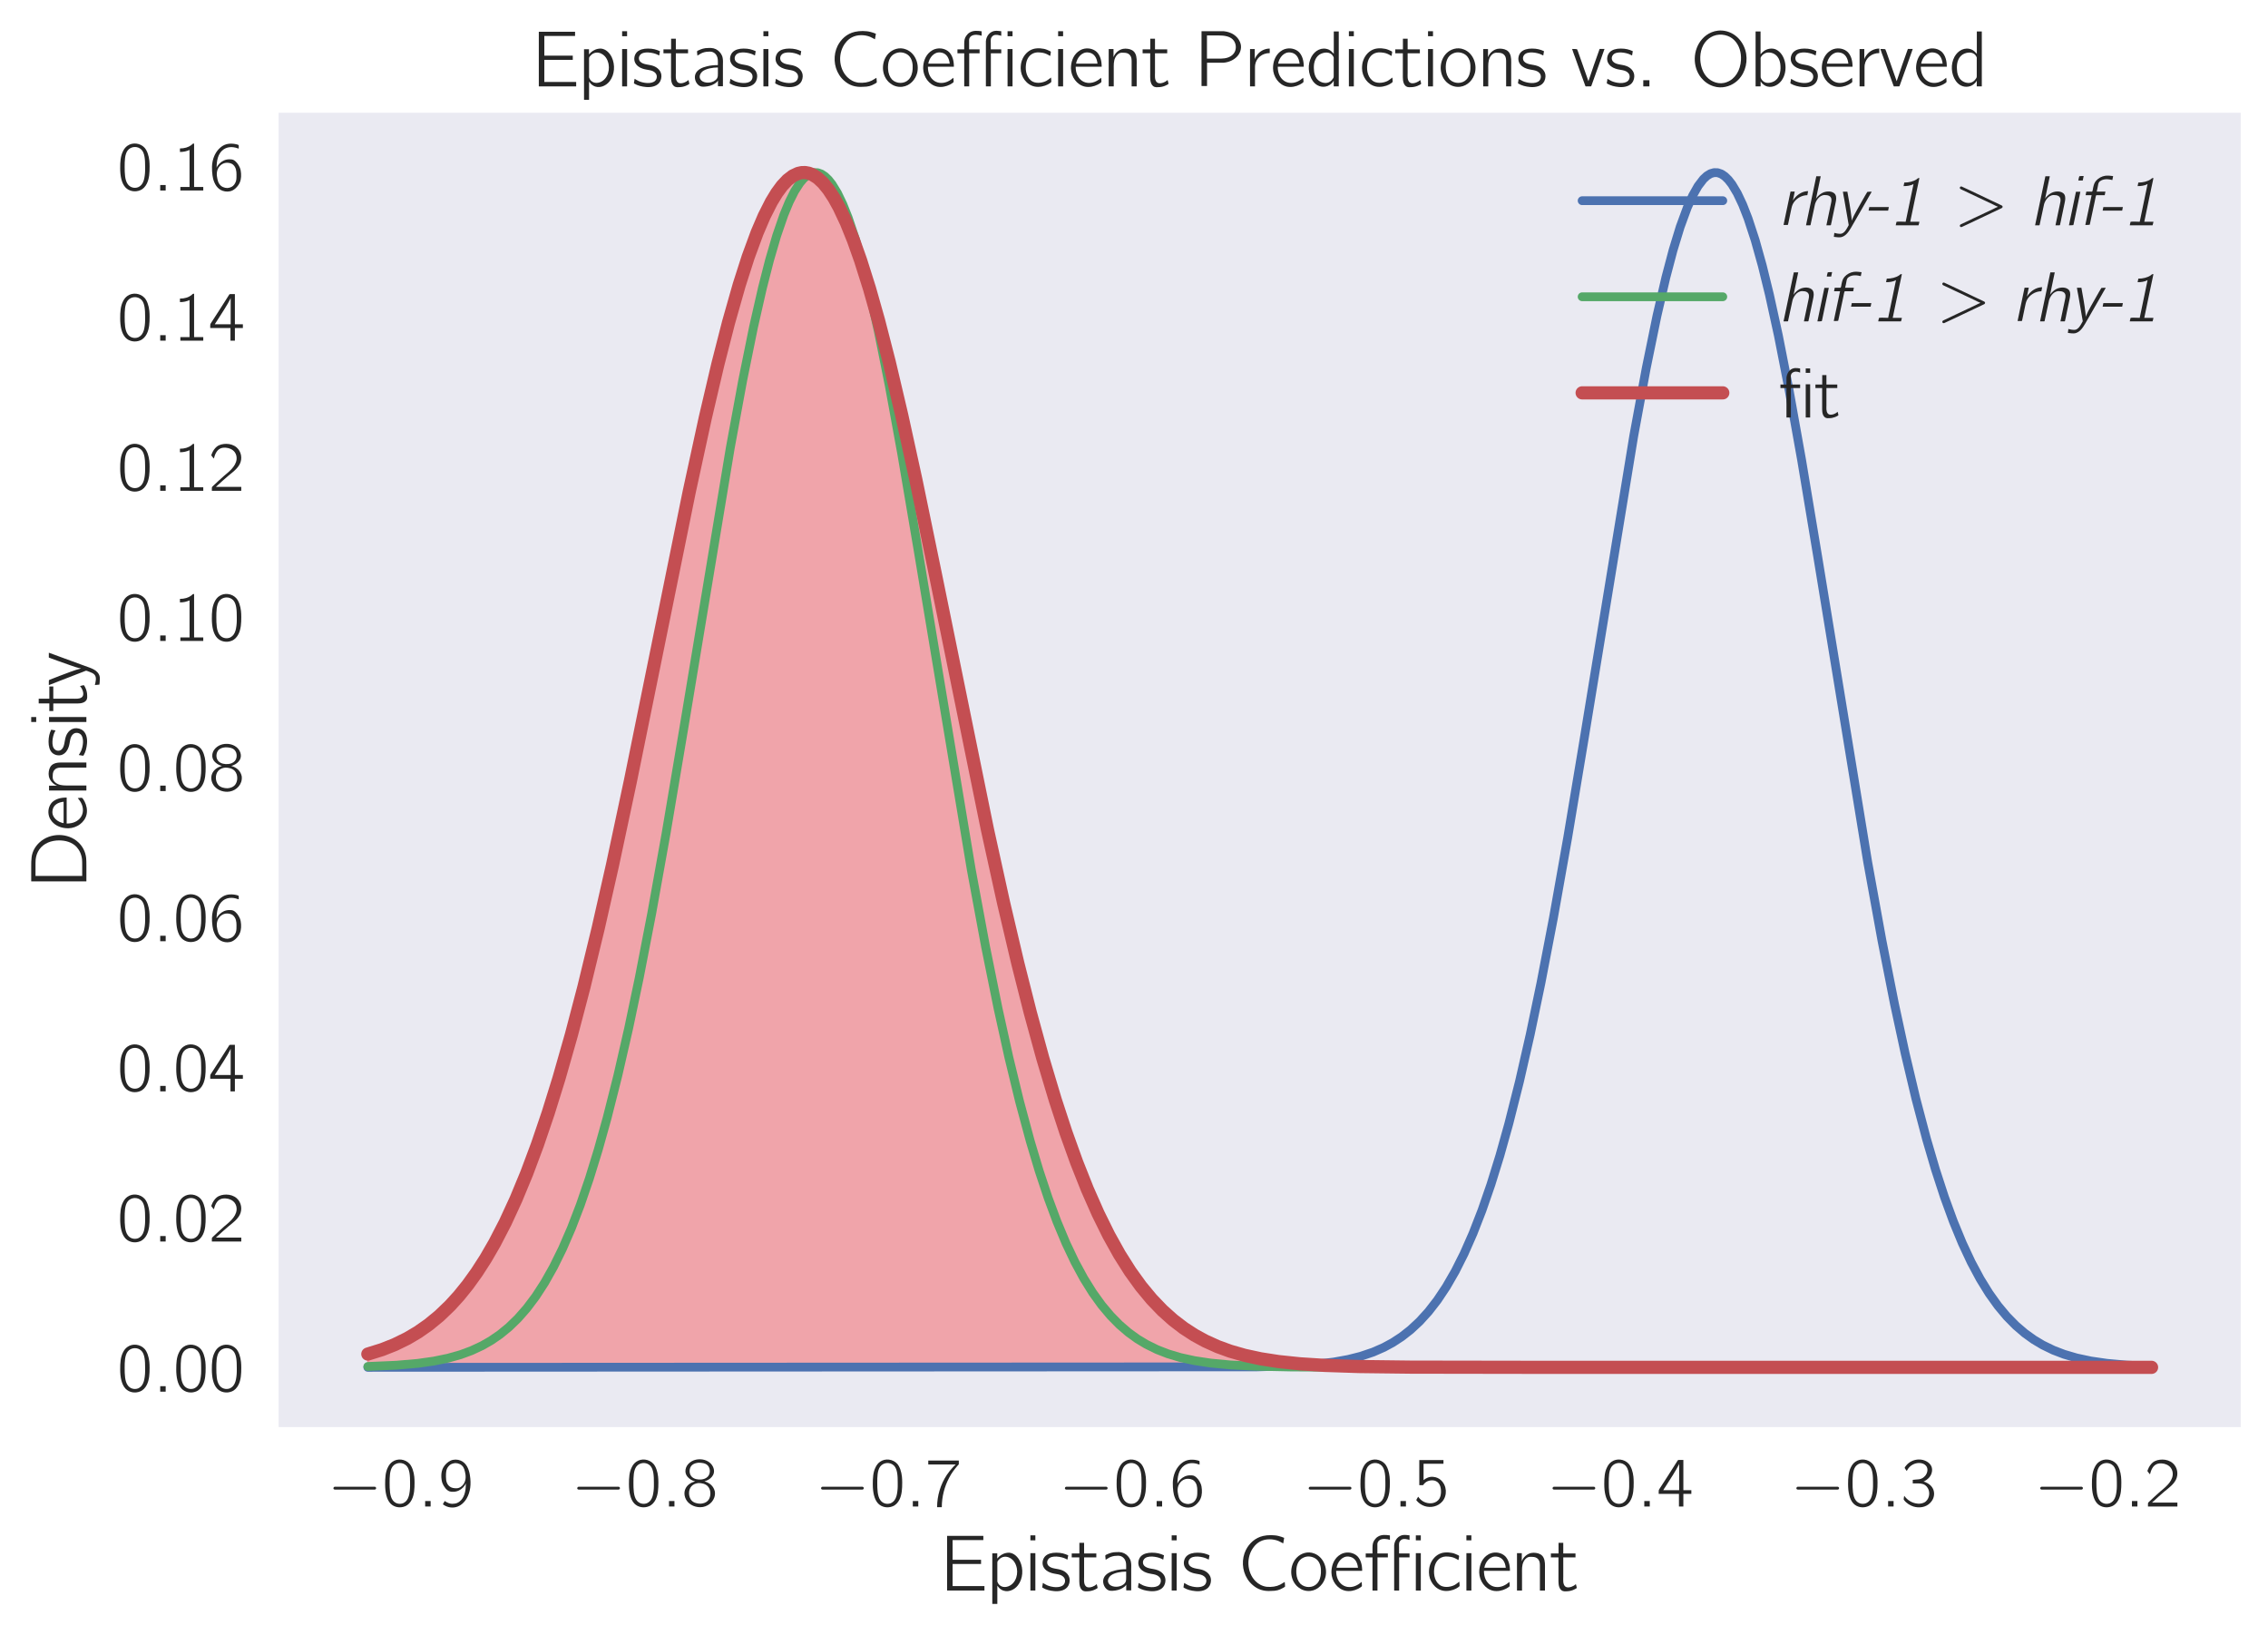 <?xml version="1.0" encoding="utf-8" standalone="no"?>
<!DOCTYPE svg PUBLIC "-//W3C//DTD SVG 1.1//EN"
  "http://www.w3.org/Graphics/SVG/1.1/DTD/svg11.dtd">
<!-- Created with matplotlib (http://matplotlib.org/) -->
<svg height="372pt" version="1.1" viewBox="0 0 516 372" width="516pt" xmlns="http://www.w3.org/2000/svg" xmlns:xlink="http://www.w3.org/1999/xlink">
 <defs>
  <style type="text/css">
*{stroke-linecap:butt;stroke-linejoin:round;}
  </style>
 </defs>
 <g id="figure_1">
  <g id="patch_1">
   <path d="M 0 372.002 
L 516.997 372.002 
L 516.997 0 
L 0 0 
z
" style="fill:#ffffff;"/>
  </g>
  <g id="axes_1">
   <g id="patch_2">
    <path d="M 63.397 324.633 
L 509.797 324.633 
L 509.797 25.653 
L 63.397 25.653 
z
" style="fill:#eaeaf2;"/>
   </g>
   <g id="matplotlib.axis_1">
    <g id="xtick_1">
     <g id="line2d_1"/>
     <g id="text_1">
      <!-- $-0.9$ -->
      <defs>
       <path d="M 9.797 28.078 
C 8 27.484 7.797 24.781 9.797 24.281 
C 10.297 24.078 10.906 24.188 11.5 24.188 
L 64.703 24.188 
C 65.906 24.188 67.797 23.781 68.797 24.781 
C 69.906 25.875 69.297 27.875 67.703 28.188 
C 66.5 28.375 65.094 28.188 63.906 28.188 
L 11.406 28.188 
C 10.906 28.188 10.297 28.281 9.797 28.078 
" id="Computer_Modern_Bright_Math_Symbols-0"/>
       <path d="M 14.797 63.859 
C 11.906 61.859 9.906 59.141 8.406 56.031 
C 4.797 49 4.406 40.766 4.406 31.828 
C 4.406 20.578 6.406 10.25 12 4.312 
C 17.297 -1.203 25.703 -2.609 32.797 0.297 
C 37.203 2.016 40.406 5.719 42.406 9.734 
C 46 16.875 46.406 25.406 46.406 34.234 
C 46.406 37.047 46.297 39.859 46 42.672 
C 45.297 49.406 43 56.828 39.297 60.953 
C 33.203 67.688 22.297 69.188 14.797 63.859 
M 34.906 58.141 
C 39.594 53.125 40 43.484 40 34.344 
L 40 28.922 
C 40 24.297 39.203 18.281 38.203 14.859 
C 36.797 10.141 34.5 6.734 29.906 4.625 
C 24.297 2.609 18.5 4.516 15.297 8.938 
C 11 14.656 10.797 24.797 10.797 33.734 
C 10.797 42.172 10.906 51.516 15 57.031 
C 19.5 63.062 29.203 64.062 34.906 58.141 
" id="Computer_Modern_Bright-48"/>
       <path d="M 10.703 7.812 
L 10.703 0 
L 18.5 0 
L 18.5 7.812 
z
" id="Computer_Modern_Bright_Math_Slanted-58"/>
       <path d="M 39.5 32.953 
C 39.5 32.953 39.594 32.953 39.594 32.953 
C 39.594 31.75 39.5 30.438 39.5 29.234 
C 39.297 21.297 37.203 11.906 30.406 6.938 
C 28.406 5.328 25.297 4 22.297 4 
C 16.906 3.203 12.5 5.781 9.406 7.844 
L 6.797 3.203 
C 11.094 -0.125 17.594 -2.625 25.203 -0.922 
C 32 0.578 37.5 5.812 40.906 11.734 
C 46.094 20.859 47.406 31.797 45.406 44.531 
C 44.094 53.578 40.203 62.297 32.094 65.609 
C 27.703 67.422 22.094 67.422 17.797 65.516 
C 13.594 63.484 10 59.969 7.594 56.031 
C 5.406 52.312 4.594 48.094 4.594 43.859 
C 4.594 40.234 5 36.719 6.203 33.281 
C 8.094 28.547 11.906 23.109 16.406 21.609 
C 18.094 21 19.797 21 21.594 21 
C 26.906 21 32 23.406 35.703 27.219 
C 36.906 28.438 39 31.25 39.5 32.953 
M 24.406 62 
C 28.906 62 33.297 60.188 35.906 56.281 
C 37.094 54.375 37.797 52.141 38.297 49.938 
C 39.797 44.109 40 37.688 36.703 32.453 
C 34.594 29.125 30.797 26.016 26.203 26.016 
C 22.906 26.016 19.297 26.422 16.594 28.516 
C 12.594 31.609 11.203 36.109 11.203 42.703 
C 11.203 48.594 11.406 53.203 14.594 57 
C 16.797 60 19.594 61.391 24.406 62 
" id="Computer_Modern_Bright-57"/>
      </defs>
      <g style="fill:#262626;" transform="translate(74.523 342.703)scale(0.16 -0.16)">
       <use transform="scale(0.996)" xlink:href="#Computer_Modern_Bright_Math_Symbols-0"/>
       <use transform="translate(77.487 0)scale(0.996)" xlink:href="#Computer_Modern_Bright-48"/>
       <use transform="translate(128.131 0)scale(0.996)" xlink:href="#Computer_Modern_Bright_Math_Slanted-58"/>
       <use transform="translate(157.188 0)scale(0.996)" xlink:href="#Computer_Modern_Bright-57"/>
      </g>
     </g>
    </g>
    <g id="xtick_2">
     <g id="line2d_2"/>
     <g id="text_2">
      <!-- $-0.8$ -->
      <defs>
       <path d="M 18.703 36 
L 18.703 35.906 
C 12.5 34.094 7.297 30.688 4.797 24.844 
C 2.203 18.719 4 11.281 8.406 6.453 
C 13.094 1.422 19.5 -1 26.297 -1 
C 36.297 -1 45.906 6.406 47.094 16.734 
C 47.297 18.266 47.203 19.891 47 21.406 
C 45.203 29.219 39.5 33.875 32.094 35.906 
C 32.906 36.203 33.797 36.406 34.594 36.703 
C 38.797 38.422 42.297 40.922 44.5 44.938 
C 47.797 51.375 44.594 58.906 39.203 63.016 
C 33.797 67.141 26.5 68.234 19.906 66.828 
C 12 65.125 4.5 58.406 5 49.766 
C 5.203 46.75 6.5 44.234 8 42.438 
C 10.297 39.625 14.797 36.609 18.703 36 
M 23.797 62.5 
C 28.203 62.5 33.703 62 36.906 58.578 
C 40.703 54.469 40.906 47.031 37.094 42.812 
C 34.703 40.203 31.203 38.891 27.703 38.594 
C 22.797 38.188 17.203 39 13.703 42.812 
C 9.797 47.125 10.094 54.969 14.297 58.984 
C 16.906 61.391 20.406 62.188 23.797 62.5 
M 23.703 33.5 
C 28.406 33.5 33.5 32.391 36.906 28.938 
C 38.203 27.531 39.203 25.812 39.797 24.016 
C 41.5 18.75 40.703 12.094 36.797 8.047 
C 34.094 5.328 30.406 4.312 26.703 4.016 
C 22.203 4.016 17 5.109 13.797 8.562 
C 9.406 13.391 8.5 23.406 13.703 29.062 
C 16.297 31.781 20 33.203 23.703 33.5 
" id="Computer_Modern_Bright-56"/>
      </defs>
      <g style="fill:#262626;" transform="translate(129.997 342.703)scale(0.16 -0.16)">
       <use transform="scale(0.996)" xlink:href="#Computer_Modern_Bright_Math_Symbols-0"/>
       <use transform="translate(77.487 0)scale(0.996)" xlink:href="#Computer_Modern_Bright-48"/>
       <use transform="translate(128.131 0)scale(0.996)" xlink:href="#Computer_Modern_Bright_Math_Slanted-58"/>
       <use transform="translate(157.188 0)scale(0.996)" xlink:href="#Computer_Modern_Bright-56"/>
      </g>
     </g>
    </g>
    <g id="xtick_3">
     <g id="line2d_3"/>
     <g id="text_3">
      <!-- $-0.7$ -->
      <defs>
       <path d="M 3.594 65.625 
L 3.594 60 
L 42.797 60 
L 39.094 56.375 
C 35.797 52.859 32.797 49.125 30.094 45.109 
C 21.094 31.516 16.203 15.312 16.203 -1 
L 22.906 -1 
C 22.906 13.703 26.594 28.391 33.594 41.375 
C 37 47.922 40.594 52.641 45.297 58.172 
C 45.906 58.781 46.797 59.484 47.094 60.281 
C 47.297 60.781 47.203 61.484 47.203 62.109 
L 47.203 65.625 
z
" id="Computer_Modern_Bright-55"/>
      </defs>
      <g style="fill:#262626;" transform="translate(185.471 342.703)scale(0.16 -0.16)">
       <use transform="scale(0.996)" xlink:href="#Computer_Modern_Bright_Math_Symbols-0"/>
       <use transform="translate(77.487 0)scale(0.996)" xlink:href="#Computer_Modern_Bright-48"/>
       <use transform="translate(128.131 0)scale(0.996)" xlink:href="#Computer_Modern_Bright_Math_Slanted-58"/>
       <use transform="translate(157.188 0)scale(0.996)" xlink:href="#Computer_Modern_Bright-55"/>
      </g>
     </g>
    </g>
    <g id="xtick_4">
     <g id="line2d_4"/>
     <g id="text_4">
      <!-- $-0.6$ -->
      <defs>
       <path d="M 11.297 32.625 
L 11.203 32.625 
C 11.203 41.766 12.797 52.422 20.594 58.25 
C 24.906 61.375 30.703 62.969 38.203 61.172 
C 39.797 60.766 41.297 60.156 42.797 59.766 
L 42.797 63.281 
C 42.797 63.672 42.906 64.375 42.594 64.781 
C 41.906 65.688 36.297 66.594 36.094 66.594 
C 27.406 67.594 21.703 65.688 16.406 61.172 
C 10 55.641 6.297 47.516 5.094 39.281 
C 4 32.656 4.906 22 6.203 16.781 
C 8.297 9.047 12.297 2.219 19.703 -0.391 
C 24.094 -2 29.5 -2 33.703 0.016 
C 37.094 1.641 39.906 4.469 42.094 7.5 
C 45.594 12.344 46.5 18.219 46.094 24.172 
C 45.906 27.109 45.5 30.047 44.297 32.766 
C 42.406 37.125 39.203 41.672 35.094 43.688 
C 33.203 44.5 31.203 44.5 29.203 44.5 
C 23.906 44.5 18.906 42.188 15.203 38.359 
C 13.594 36.75 12 34.719 11.297 32.625 
M 24.406 39.516 
C 28.203 39.812 32.203 39.219 35.094 36.5 
C 38.906 32.891 39.594 27.766 39.594 22.812 
C 39.594 19.469 39.703 16.016 38.703 12.859 
C 38.094 11.234 37.297 9.828 36.406 8.5 
C 34.203 5.562 31.406 4.125 26.797 3.516 
C 22.297 3.516 17.797 5.312 15.203 9.125 
C 13.594 11.328 12.797 14.047 12.297 16.641 
C 11.703 19.344 11.297 22.141 11.5 24.859 
C 12 31.984 17 38.516 24.406 39.516 
" id="Computer_Modern_Bright-54"/>
      </defs>
      <g style="fill:#262626;" transform="translate(240.945 342.703)scale(0.16 -0.16)">
       <use transform="scale(0.996)" xlink:href="#Computer_Modern_Bright_Math_Symbols-0"/>
       <use transform="translate(77.487 0)scale(0.996)" xlink:href="#Computer_Modern_Bright-48"/>
       <use transform="translate(128.131 0)scale(0.996)" xlink:href="#Computer_Modern_Bright_Math_Slanted-58"/>
       <use transform="translate(157.188 0)scale(0.996)" xlink:href="#Computer_Modern_Bright-54"/>
      </g>
     </g>
    </g>
    <g id="xtick_5">
     <g id="line2d_5"/>
     <g id="text_5">
      <!-- $-0.5$ -->
      <defs>
       <path d="M 8.406 66.328 
L 8.406 30.453 
L 12.203 30.453 
C 12.703 30.453 13.406 30.359 13.797 30.562 
C 14.297 30.859 14.594 31.562 14.906 31.969 
C 15.594 32.859 16.406 33.562 17.203 34.266 
C 20.797 37.281 27.703 38.484 32.297 36.172 
C 38.594 33.172 39.797 25.219 39.297 19 
C 39 15.062 37.797 11.453 35.5 9.141 
C 30.203 3.5 21.297 3.5 14.797 6.797 
C 11.594 8.406 8.906 10.922 6.906 13.922 
L 6.797 13.922 
C 6.5 13.422 4.203 9.906 4.203 9.297 
C 4.203 8.891 4.5 8.594 4.703 8.297 
C 7.703 4.781 11.594 2.062 16.094 0.562 
C 25 -2.25 35 -0.047 41.297 7.188 
C 48.797 15.922 47.797 30.156 39.094 37.766 
C 36.5 40.188 32.906 41.891 28.594 42.281 
C 22.797 43.094 17.594 40.281 14.5 37.672 
L 14.5 61 
L 42.906 61 
L 42.906 66.328 
z
" id="Computer_Modern_Bright-53"/>
      </defs>
      <g style="fill:#262626;" transform="translate(296.419 342.703)scale(0.16 -0.16)">
       <use transform="scale(0.996)" xlink:href="#Computer_Modern_Bright_Math_Symbols-0"/>
       <use transform="translate(77.487 0)scale(0.996)" xlink:href="#Computer_Modern_Bright-48"/>
       <use transform="translate(128.131 0)scale(0.996)" xlink:href="#Computer_Modern_Bright_Math_Slanted-58"/>
       <use transform="translate(157.188 0)scale(0.996)" xlink:href="#Computer_Modern_Bright-53"/>
      </g>
     </g>
    </g>
    <g id="xtick_6">
     <g id="line2d_6"/>
     <g id="text_6">
      <!-- $-0.4$ -->
      <defs>
       <path d="M 2.094 18 
L 31 18 
L 31 0 
L 37.297 0 
L 37.297 18 
L 48.703 18 
L 48.703 23.328 
L 37.297 23.328 
L 37.297 66.469 
L 31.906 66.469 
C 30.094 66.469 29.594 66.578 28.797 65.062 
C 24.797 58.516 3.703 25.766 3 24.859 
C 2.203 23.438 2.094 23.547 2.094 21.438 
z
M 31.297 60.875 
L 31.297 23.328 
L 8.594 23.328 
C 9.297 24.734 10.297 26.031 11.203 27.438 
C 16.203 35.172 28.094 53.547 30.594 59.281 
C 30.906 59.781 31 60.375 31.297 60.875 
" id="Computer_Modern_Bright-52"/>
      </defs>
      <g style="fill:#262626;" transform="translate(351.893 342.703)scale(0.16 -0.16)">
       <use transform="scale(0.996)" xlink:href="#Computer_Modern_Bright_Math_Symbols-0"/>
       <use transform="translate(77.487 0)scale(0.996)" xlink:href="#Computer_Modern_Bright-48"/>
       <use transform="translate(128.131 0)scale(0.996)" xlink:href="#Computer_Modern_Bright_Math_Slanted-58"/>
       <use transform="translate(157.188 0)scale(0.996)" xlink:href="#Computer_Modern_Bright-52"/>
      </g>
     </g>
    </g>
    <g id="xtick_7">
     <g id="line2d_7"/>
     <g id="text_7">
      <!-- $-0.3$ -->
      <defs>
       <path d="M 8.094 50.719 
C 8.906 51.922 9.5 53.234 10.406 54.438 
C 12.5 57.25 15.406 59.453 18.703 60.766 
C 23.906 62.875 31.5 62.875 35.594 58.219 
C 39.203 54.078 37.703 47.609 34.406 43.781 
C 31.406 40.25 27.5 38.531 21.703 38.531 
C 20 38.531 18.406 38.031 16.703 38.031 
L 16.703 33 
L 23.594 33 
C 29.406 33 33.203 32.109 36.406 28.688 
C 41.906 22.859 41.406 12.516 35.297 7.203 
C 32.203 4.594 27.906 3.781 23.906 4.078 
C 16.094 4.688 9.203 8.812 4.594 15.234 
C 4.094 14.234 4.094 12.828 3.906 11.719 
C 3.594 10.109 3.594 10.109 4.594 8.812 
C 7.5 4.891 13.203 1.281 17.703 -0.031 
C 25.703 -2.438 35 -1.344 41.203 4.781 
C 42.406 6 43.5 7.297 44.406 8.703 
C 48.094 14.531 48.203 22.156 44.094 27.781 
C 42.406 30.094 40.203 31.906 37.703 33.312 
C 36 34.312 34 35.312 32 35.516 
C 37.797 38.234 43.203 42.828 44.203 50.359 
C 45.094 57.375 41 61.688 36.797 64.188 
C 30.297 68 21.797 68 15.094 64.672 
C 12 63.172 9.203 60.969 7.094 58.25 
C 6.703 57.75 5.203 56.047 5.203 55.234 
C 5.203 54.734 5.594 54.234 5.906 53.828 
z
" id="Computer_Modern_Bright-51"/>
      </defs>
      <g style="fill:#262626;" transform="translate(407.366 342.703)scale(0.16 -0.16)">
       <use transform="scale(0.996)" xlink:href="#Computer_Modern_Bright_Math_Symbols-0"/>
       <use transform="translate(77.487 0)scale(0.996)" xlink:href="#Computer_Modern_Bright-48"/>
       <use transform="translate(128.131 0)scale(0.996)" xlink:href="#Computer_Modern_Bright_Math_Slanted-58"/>
       <use transform="translate(157.188 0)scale(0.996)" xlink:href="#Computer_Modern_Bright-51"/>
      </g>
     </g>
    </g>
    <g id="xtick_8">
     <g id="line2d_8"/>
     <g id="text_8">
      <!-- $-0.2$ -->
      <defs>
       <path d="M 7.297 45.969 
C 8.703 51.594 11.094 57.984 16.797 60.5 
C 19.203 61.5 21.797 61.703 24.406 61.5 
C 29.297 61.094 34.094 59.094 37.094 55.094 
C 39.297 52.078 40.094 48.375 39.703 44.781 
C 38.5 34.344 28.297 26.844 21.703 21.234 
C 17.906 18.031 7.094 7.812 7.094 7.812 
L 5.406 6.203 
C 4.5 5.312 4.406 5.312 4.406 3.5 
L 4.406 0 
L 46.406 0 
L 46.406 5.625 
L 10.203 5.625 
C 13.406 8.734 26.703 20.516 28.5 21.922 
C 34.297 26.656 40.797 31.375 44.297 38.219 
C 48.203 46.062 46.5 55.938 39.906 61.766 
C 35.906 65.297 30.406 67 25.094 67 
C 20.203 67 15.203 66 11.297 62.906 
C 8.297 60.391 5.797 56.688 4.406 52.875 
C 4.094 52.281 3.594 51.281 3.703 50.578 
C 3.797 49.984 4.406 49.484 4.703 49.078 
C 5.5 48.078 6.297 46.875 7.297 45.969 
" id="Computer_Modern_Bright-50"/>
      </defs>
      <g style="fill:#262626;" transform="translate(462.84 342.703)scale(0.16 -0.16)">
       <use transform="scale(0.996)" xlink:href="#Computer_Modern_Bright_Math_Symbols-0"/>
       <use transform="translate(77.487 0)scale(0.996)" xlink:href="#Computer_Modern_Bright-48"/>
       <use transform="translate(128.131 0)scale(0.996)" xlink:href="#Computer_Modern_Bright_Math_Slanted-58"/>
       <use transform="translate(157.188 0)scale(0.996)" xlink:href="#Computer_Modern_Bright-50"/>
      </g>
     </g>
    </g>
    <g id="text_9">
     <!-- Epistasis Coefficient -->
     <defs>
      <path d="M 8 69.328 
L 8 0 
L 55.406 0 
L 55.406 5.625 
L 15 5.625 
L 15 33.672 
L 51.094 33.672 
L 51.094 39 
L 15 39 
L 15 64 
L 54 64 
L 54 69.328 
z
" id="Computer_Modern_Bright-69"/>
      <path d="M 12.703 40.531 
L 12.703 47.156 
L 6.406 47.156 
L 6.406 -17 
L 12.797 -17 
L 12.797 6.094 
C 14.203 4.078 15.797 2.281 17.906 1.078 
C 25 -3.25 34 0.172 38.906 6.594 
C 45.406 14.969 46.094 27.5 41.594 36.984 
C 39 42.438 34.094 47.5 27.797 48 
C 22.297 48 18.094 45.812 15.094 43.125 
C 14.203 42.328 13.5 41.438 12.703 40.531 
M 21.906 42.875 
C 26 43.172 30 41.266 32.797 38.266 
C 34.5 36.344 35.797 34.141 36.594 31.734 
C 40.094 22.297 36.906 9.234 26.797 5.328 
C 21 3.109 15.297 5.125 13.094 10.547 
C 12.594 11.547 12.797 12.859 12.797 13.953 
L 12.797 34.641 
C 12.797 36.953 13 37.156 14.5 38.859 
C 16.297 41.062 19 42.578 21.906 42.875 
" id="Computer_Modern_Bright-112"/>
      <path d="M 6.406 70 
L 6.406 63.672 
L 12.703 63.672 
L 12.703 70 
z
M 6.406 47.391 
L 6.406 0 
L 12.703 0 
L 12.703 47.391 
z
" id="Computer_Modern_Bright-105"/>
      <path d="M 3.094 9.641 
C 2.906 8.234 2.594 6.938 2.406 5.531 
C 2.203 4.422 1.906 3.922 2.906 3.422 
C 7 1.016 11.906 -0.297 17.703 -0.797 
C 24.203 -1.406 32.406 0.109 35.594 6.531 
C 36.5 8.344 37 10.344 37.094 12.359 
C 37.5 19.578 31.797 24.203 26.906 25.906 
C 21.406 28.016 13.906 27.312 10.094 31.531 
C 8.094 33.844 8 37.266 9.906 39.672 
C 13.906 45.297 26.797 42.875 31.906 40.375 
C 32.703 39.969 33.406 39.469 34.297 39.266 
L 35.203 44.688 
C 30.5 46.797 26.406 48 19.906 48 
C 14.297 48 9.203 46.703 6 43.484 
C 2.797 40.172 1.703 34.641 3.594 30.438 
C 5.406 26.406 9.203 23.797 13.297 22.5 
C 19.203 20.391 25.906 21.391 29.797 16.578 
C 32 13.766 31.594 9.547 29.094 7.031 
C 24.297 2.609 14.094 4.219 8.5 6.625 
C 6.594 7.438 4.906 8.641 3.094 9.641 
" id="Computer_Modern_Bright-115"/>
      <path d="M 10.797 60.5 
L 10.797 47.016 
L 1.094 47.016 
L 1.094 42 
L 10.703 42 
L 10.703 15.016 
C 10.703 10.578 10.406 5.234 13.297 1.516 
C 15 -0.703 17.297 -1.297 20.797 -1 
C 23.703 -1 26.594 -0.391 29.297 0.656 
C 30.203 1.062 33.5 2.516 33.906 3.234 
C 34.094 3.641 32.797 8.094 32.797 8.094 
L 30.406 6.266 
C 27.297 4.344 21.094 2.328 18.5 5.969 
C 16.203 9.094 16.797 13.75 16.797 17.375 
L 16.797 42 
L 32.297 42 
L 32.297 47.016 
L 16.797 47.016 
L 16.797 60.5 
z
" id="Computer_Modern_Bright-116"/>
      <path d="M 7.906 39.016 
C 9.594 39.859 11 41.094 12.703 41.922 
C 15.406 43.156 18.203 44 21.203 44 
C 22.594 44.094 24.203 44.297 25.594 44 
C 28.094 43.594 30.297 42.078 31.797 39.953 
C 33.297 37.516 33.906 35.391 33.906 31.469 
L 33.906 27.016 
C 29.094 27.016 24.297 26.609 19.703 25.391 
C 13.906 24.078 7.594 21.125 5.5 15.844 
C 3.406 10.781 5.594 4.078 10.094 1.031 
C 12.297 -0.5 14.906 -0.5 17.5 -0.297 
C 21.703 0 25.906 1.016 29.5 3.25 
C 31.203 4.25 32.906 5.578 33.906 7.297 
L 34 7.297 
L 34 0.203 
L 40.297 0.203 
L 40.297 26.891 
C 40.297 29.812 40.594 32.953 40 35.891 
C 39.406 39.922 36.906 43.266 34 45.594 
C 30.594 48.219 26.703 49.109 21.5 48.719 
C 16.703 48.719 13 47.5 9.406 45.766 
C 8.906 45.562 7.906 45.234 7.594 44.641 
C 7.297 44.219 7.5 43.516 7.5 43 
C 7.703 41.672 7.797 40.344 7.906 39.016 
M 33.906 24 
L 33.906 16.375 
C 33.906 14.062 34 11.953 32.703 9.953 
C 31.594 8.344 30.094 7.234 28.5 6.438 
C 22.797 3.516 14.094 4.422 11.594 9.25 
C 9.594 12.75 11.703 16.875 14.594 19.188 
C 18.906 22.5 27.297 24 33.906 24 
" id="Computer_Modern_Bright-97"/>
      <path d="M 60.5 10.875 
C 58.5 9.859 56.703 8.453 54.703 7.453 
C 50 5.047 44 4.141 37.5 4.734 
C 31.703 5.547 26.906 8.359 23.406 11.875 
C 12.203 23.156 11.406 42.969 21.297 55.344 
C 25.5 60.875 31.906 65 41.297 65 
C 45.094 65 49 64.297 52.5 62.891 
C 54.594 61.969 56.594 60.766 58.594 59.766 
L 59.797 66.812 
C 57.594 67.672 55.297 68.562 53 69.094 
C 47.406 70.625 38.906 70.625 33.094 69.219 
C 22.906 66.922 15.5 59.828 11.297 51.625 
C 5.5 40.016 6.203 25.516 13.203 14.594 
C 15 11.703 17.297 9.109 19.906 6.891 
C 25.906 1.688 33.297 -1.312 43.594 -0.5 
C 49.797 -0.5 53.406 0.516 58.203 3.203 
C 58.703 3.5 60.594 4.516 60.906 4.938 
C 61.094 5.438 60.594 9.531 60.5 10.875 
" id="Computer_Modern_Bright-67"/>
      <path d="M 10.703 42.078 
C 1.797 33.234 0.797 17.875 8.5 7.938 
C 9.594 6.422 10.906 5.125 12.406 4.016 
C 16.094 1 21.5 -1.203 27.797 -0.5 
C 37.797 0.703 44.703 8.844 46.797 17.375 
C 49.594 29.328 43.703 42.672 32.703 46.891 
C 24.094 50.406 15.5 46.891 10.703 42.078 
M 35.703 39.359 
C 40.5 35.031 41.406 28.109 41 21.984 
C 40.703 17.266 39.406 12.344 36.094 8.828 
C 30.703 3 20.703 3 14.906 8.625 
C 11.906 11.844 10.094 16.453 9.797 21.984 
C 9.297 30.109 11.297 38.75 19.297 41.969 
C 25.203 44.578 32 42.672 35.703 39.359 
" id="Computer_Modern_Bright-111"/>
      <path d="M 41.797 10.938 
C 39.5 9.234 38.797 8.328 35.906 6.812 
C 29.797 3.5 22.594 3.5 17.406 7.172 
C 12.406 10.766 9.5 16.641 9.5 25 
L 42.5 25 
C 42.5 32.422 40.797 38.859 36.594 43.375 
C 32 47.891 24.797 49.297 18.703 47.391 
C 16.406 46.688 14.297 45.484 12.406 43.969 
C 6.094 38.859 3.406 30.719 3.5 22.781 
C 3.703 12.344 10.797 1.906 21.297 -0.312 
C 26.797 -1.422 32.594 -0.203 37.5 2.297 
C 38.406 2.797 41.703 4.609 42.094 5.516 
C 42.406 6.016 41.797 10.938 41.797 10.938 
M 37.203 28.906 
L 10 28.906 
C 11.203 36.234 17.203 43.969 25.297 43.062 
C 31.906 42.469 35.406 37.75 36.703 31.828 
C 36.906 30.812 37 29.922 37.203 28.906 
" id="Computer_Modern_Bright-101"/>
      <path d="M 10.594 47.016 
L 2 47.016 
L 2 42 
L 10.594 42 
L 10.594 0 
L 16.906 0 
L 16.906 42 
L 30.094 42 
L 30.094 47.016 
L 16.797 47.016 
L 16.797 56.234 
C 16.797 57.891 16.594 59.656 17.297 61.219 
C 19.5 65.875 25.406 65.875 29.594 65.078 
C 30.594 64.875 31.703 64.469 32.703 64.266 
L 32.703 69.906 
C 27.703 70.609 22.297 71.219 17.703 68.469 
C 15.797 67.438 14.203 65.688 13 63.922 
C 11.094 60.938 10.594 58.781 10.594 53.719 
z
M 38.094 0 
L 44.406 0 
L 44.406 42 
L 57.594 42 
L 57.594 47.016 
L 44.297 47.016 
L 44.297 55.234 
C 44.297 56.891 44.094 58.656 44.406 60.328 
C 44.906 62.297 46.094 63.656 47.703 64.672 
C 50.797 66.172 54.406 65.078 57.594 64.172 
L 57.594 70 
C 55.094 70.188 52.703 70.688 50.203 70.5 
C 43.406 70 38.594 64.047 38.094 57.312 
C 38 55.891 38.094 54.375 38.094 52.969 
z
M 65.594 70 
L 65.594 63.672 
L 71.906 63.672 
L 71.906 70 
z
M 65.594 47.391 
L 65.594 0 
L 71.906 0 
L 71.906 47.391 
z
" id="Computer_Modern_Bright-14"/>
      <path d="M 42.406 11.25 
C 40.5 9.844 38.797 8.328 36.703 7.125 
C 32 4.625 24.797 3.422 19.406 5.922 
C 11.594 9.938 9.5 19.688 10.594 27.719 
C 10.797 29.328 11.094 30.922 11.594 32.438 
C 13.797 38.969 19.297 44.078 28.297 43.078 
C 33.094 42.672 35.5 41.875 39.297 39.766 
C 40 39.359 40.594 38.859 41.406 38.656 
C 41.5 39.859 41.797 41.172 42 42.375 
C 42.297 43.984 42.297 44.188 40.797 44.891 
C 39.703 45.391 38.594 45.984 37.406 46.391 
C 32.797 48.406 25.203 49 20 47.5 
C 12.906 45.484 7.594 39.359 5.297 32.531 
C 4.203 29.422 3.906 26.109 3.906 22.797 
C 4 12.25 11.203 1.906 21.703 -0.203 
C 27.5 -1.406 34.203 0.297 38.203 2.406 
C 39.203 2.906 42.203 4.719 42.703 5.625 
C 43 6.125 42.406 11.25 42.406 11.25 
" id="Computer_Modern_Bright-99"/>
      <path d="M 12.594 37.281 
L 12.5 37.281 
L 12.5 47.391 
L 6.406 47.391 
L 6.406 0 
L 12.797 0 
L 12.797 21.938 
C 12.797 26.844 12.5 31.875 14.703 36.469 
C 15.797 38.781 17.5 40.781 19.797 41.984 
C 21.703 42.891 23.703 42.891 25.797 42.688 
C 28.797 42.688 31.703 41.891 33.594 39.375 
C 35.406 37.062 35.5 34.062 35.5 31.25 
L 35.5 0 
L 41.906 0 
L 41.906 26.859 
C 41.906 31.875 42.406 37.375 40 41.891 
C 38.094 45.5 34.406 47.203 30.5 47.703 
C 28.5 48 26.406 48 24.406 47.609 
C 19.203 46.5 14.406 42.297 12.594 37.281 
" id="Computer_Modern_Bright-110"/>
     </defs>
     <g style="fill:#262626;" transform="translate(214.041 361.813)scale(0.18 -0.18)">
      <use transform="scale(0.996)" xlink:href="#Computer_Modern_Bright-69"/>
      <use transform="translate(58.738 0)scale(0.996)" xlink:href="#Computer_Modern_Bright-112"/>
      <use transform="translate(106.89 0)scale(0.996)" xlink:href="#Computer_Modern_Bright-105"/>
      <use transform="translate(125.985 0)scale(0.996)" xlink:href="#Computer_Modern_Bright-115"/>
      <use transform="translate(164.424 0)scale(0.996)" xlink:href="#Computer_Modern_Bright-116"/>
      <use transform="translate(200.539 0)scale(0.996)" xlink:href="#Computer_Modern_Bright-97"/>
      <use transform="translate(247.031 0)scale(0.996)" xlink:href="#Computer_Modern_Bright-115"/>
      <use transform="translate(285.47 0)scale(0.996)" xlink:href="#Computer_Modern_Bright-105"/>
      <use transform="translate(304.565 0)scale(0.996)" xlink:href="#Computer_Modern_Bright-115"/>
      <use transform="translate(374.469 0)scale(0.996)" xlink:href="#Computer_Modern_Bright-67"/>
      <use transform="translate(439.641 0)scale(0.996)" xlink:href="#Computer_Modern_Bright-111"/>
      <use transform="translate(490.284 0)scale(0.996)" xlink:href="#Computer_Modern_Bright-101"/>
      <use transform="translate(535.116 0)scale(0.996)" xlink:href="#Computer_Modern_Bright-14"/>
      <use transform="translate(613.156 0)scale(0.996)" xlink:href="#Computer_Modern_Bright-99"/>
      <use transform="translate(657.988 0)scale(0.996)" xlink:href="#Computer_Modern_Bright-105"/>
      <use transform="translate(677.083 0)scale(0.996)" xlink:href="#Computer_Modern_Bright-101"/>
      <use transform="translate(721.915 0)scale(0.996)" xlink:href="#Computer_Modern_Bright-110"/>
      <use transform="translate(770.067 0)scale(0.996)" xlink:href="#Computer_Modern_Bright-116"/>
     </g>
    </g>
   </g>
   <g id="matplotlib.axis_2">
    <g id="ytick_1">
     <g id="line2d_9"/>
     <g id="text_10">
      <!-- $0.00$ -->
      <g style="fill:#262626;" transform="translate(26.642 316.578)scale(0.16 -0.16)">
       <use transform="scale(0.996)" xlink:href="#Computer_Modern_Bright-48"/>
       <use transform="translate(50.643 0)scale(0.996)" xlink:href="#Computer_Modern_Bright_Math_Slanted-58"/>
       <use transform="translate(79.701 0)scale(0.996)" xlink:href="#Computer_Modern_Bright-48"/>
       <use transform="translate(130.344 0)scale(0.996)" xlink:href="#Computer_Modern_Bright-48"/>
      </g>
     </g>
    </g>
    <g id="ytick_2">
     <g id="line2d_10"/>
     <g id="text_11">
      <!-- $0.02$ -->
      <g style="fill:#262626;" transform="translate(26.642 282.423)scale(0.16 -0.16)">
       <use transform="scale(0.996)" xlink:href="#Computer_Modern_Bright-48"/>
       <use transform="translate(50.643 0)scale(0.996)" xlink:href="#Computer_Modern_Bright_Math_Slanted-58"/>
       <use transform="translate(79.701 0)scale(0.996)" xlink:href="#Computer_Modern_Bright-48"/>
       <use transform="translate(130.344 0)scale(0.996)" xlink:href="#Computer_Modern_Bright-50"/>
      </g>
     </g>
    </g>
    <g id="ytick_3">
     <g id="line2d_11"/>
     <g id="text_12">
      <!-- $0.04$ -->
      <g style="fill:#262626;" transform="translate(26.642 248.267)scale(0.16 -0.16)">
       <use transform="scale(0.996)" xlink:href="#Computer_Modern_Bright-48"/>
       <use transform="translate(50.643 0)scale(0.996)" xlink:href="#Computer_Modern_Bright_Math_Slanted-58"/>
       <use transform="translate(79.701 0)scale(0.996)" xlink:href="#Computer_Modern_Bright-48"/>
       <use transform="translate(130.344 0)scale(0.996)" xlink:href="#Computer_Modern_Bright-52"/>
      </g>
     </g>
    </g>
    <g id="ytick_4">
     <g id="line2d_12"/>
     <g id="text_13">
      <!-- $0.06$ -->
      <g style="fill:#262626;" transform="translate(26.642 214.112)scale(0.16 -0.16)">
       <use transform="scale(0.996)" xlink:href="#Computer_Modern_Bright-48"/>
       <use transform="translate(50.643 0)scale(0.996)" xlink:href="#Computer_Modern_Bright_Math_Slanted-58"/>
       <use transform="translate(79.701 0)scale(0.996)" xlink:href="#Computer_Modern_Bright-48"/>
       <use transform="translate(130.344 0)scale(0.996)" xlink:href="#Computer_Modern_Bright-54"/>
      </g>
     </g>
    </g>
    <g id="ytick_5">
     <g id="line2d_13"/>
     <g id="text_14">
      <!-- $0.08$ -->
      <g style="fill:#262626;" transform="translate(26.642 179.956)scale(0.16 -0.16)">
       <use transform="scale(0.996)" xlink:href="#Computer_Modern_Bright-48"/>
       <use transform="translate(50.643 0)scale(0.996)" xlink:href="#Computer_Modern_Bright_Math_Slanted-58"/>
       <use transform="translate(79.701 0)scale(0.996)" xlink:href="#Computer_Modern_Bright-48"/>
       <use transform="translate(130.344 0)scale(0.996)" xlink:href="#Computer_Modern_Bright-56"/>
      </g>
     </g>
    </g>
    <g id="ytick_6">
     <g id="line2d_14"/>
     <g id="text_15">
      <!-- $0.10$ -->
      <defs>
       <path d="M 9.703 60.016 
L 9.703 55 
C 15.203 55 19 56 23.406 57.906 
L 23.406 5.016 
L 10.297 5.016 
L 10.297 0 
L 43 0 
L 43 5.016 
L 29.906 5.016 
L 29.906 67 
C 27.5 67 27.906 66.359 26 64.875 
C 21.906 61.719 16.203 60.016 9.703 60.016 
" id="Computer_Modern_Bright-49"/>
      </defs>
      <g style="fill:#262626;" transform="translate(26.642 145.801)scale(0.16 -0.16)">
       <use transform="scale(0.996)" xlink:href="#Computer_Modern_Bright-48"/>
       <use transform="translate(50.643 0)scale(0.996)" xlink:href="#Computer_Modern_Bright_Math_Slanted-58"/>
       <use transform="translate(79.701 0)scale(0.996)" xlink:href="#Computer_Modern_Bright-49"/>
       <use transform="translate(130.344 0)scale(0.996)" xlink:href="#Computer_Modern_Bright-48"/>
      </g>
     </g>
    </g>
    <g id="ytick_7">
     <g id="line2d_15"/>
     <g id="text_16">
      <!-- $0.12$ -->
      <g style="fill:#262626;" transform="translate(26.642 111.645)scale(0.16 -0.16)">
       <use transform="scale(0.996)" xlink:href="#Computer_Modern_Bright-48"/>
       <use transform="translate(50.643 0)scale(0.996)" xlink:href="#Computer_Modern_Bright_Math_Slanted-58"/>
       <use transform="translate(79.701 0)scale(0.996)" xlink:href="#Computer_Modern_Bright-49"/>
       <use transform="translate(130.344 0)scale(0.996)" xlink:href="#Computer_Modern_Bright-50"/>
      </g>
     </g>
    </g>
    <g id="ytick_8">
     <g id="line2d_16"/>
     <g id="text_17">
      <!-- $0.14$ -->
      <g style="fill:#262626;" transform="translate(26.642 77.49)scale(0.16 -0.16)">
       <use transform="scale(0.996)" xlink:href="#Computer_Modern_Bright-48"/>
       <use transform="translate(50.643 0)scale(0.996)" xlink:href="#Computer_Modern_Bright_Math_Slanted-58"/>
       <use transform="translate(79.701 0)scale(0.996)" xlink:href="#Computer_Modern_Bright-49"/>
       <use transform="translate(130.344 0)scale(0.996)" xlink:href="#Computer_Modern_Bright-52"/>
      </g>
     </g>
    </g>
    <g id="ytick_9">
     <g id="line2d_17"/>
     <g id="text_18">
      <!-- $0.16$ -->
      <g style="fill:#262626;" transform="translate(26.642 43.334)scale(0.16 -0.16)">
       <use transform="scale(0.996)" xlink:href="#Computer_Modern_Bright-48"/>
       <use transform="translate(50.643 0)scale(0.996)" xlink:href="#Computer_Modern_Bright_Math_Slanted-58"/>
       <use transform="translate(79.701 0)scale(0.996)" xlink:href="#Computer_Modern_Bright-49"/>
       <use transform="translate(130.344 0)scale(0.996)" xlink:href="#Computer_Modern_Bright-54"/>
      </g>
     </g>
    </g>
    <g id="text_19">
     <!-- Density -->
     <defs>
      <path d="M 8 70 
L 8 0 
L 28.203 0 
C 31.406 0 34.594 0 37.703 0.297 
C 45.703 1.109 52.594 5.016 57.203 9.828 
C 70.094 23.172 70 46.125 57.297 59.672 
C 52.703 64.578 46.5 68.5 38.703 69.5 
C 34.906 70 31 70 27.203 70 
z
M 14.906 5.312 
L 14.906 64.562 
L 27.797 64.562 
C 30.5 64.562 33.203 64.562 35.906 64.359 
C 40.406 63.859 44.797 62.359 48.5 59.734 
C 56.594 54.125 60 44.172 60 34.641 
C 60 26.609 57.797 18.375 51.906 12.641 
C 47.906 8.938 42.5 6.219 36 5.516 
C 33.406 5.312 30.703 5.312 28.094 5.312 
z
" id="Computer_Modern_Bright-68"/>
      <path d="M 0.703 47.656 
C 1.297 45.75 5.406 35.609 5.5 35.312 
L 17.406 4.578 
L 18.406 2.078 
C 19 0.672 19.203 0.469 18.594 -1.141 
L 17.5 -4.047 
C 16.594 -6.469 15.594 -8.969 13.703 -10.484 
C 10.297 -13.297 4.906 -11.688 0.797 -10.781 
L 1.297 -16.5 
C 3.203 -16.797 5.094 -17 7 -17 
C 11.297 -17.516 14.094 -16.5 16.703 -14.297 
C 20 -11.484 21.594 -7.562 23.094 -3.547 
L 26.203 5.078 
L 36.406 32.906 
C 38.094 37.922 40.203 42.641 41.797 47.656 
L 37.297 47.656 
C 36.797 47.656 36 47.859 35.594 47.469 
C 35.406 47.156 35.297 46.766 35.203 46.453 
L 34.406 44.344 
C 33.406 41.734 32.5 39.234 31.594 36.609 
L 25.797 20.25 
C 24.297 15.828 22.594 11.312 21.797 6.688 
C 20.703 11.312 19.203 15.734 17.594 20.141 
C 16.297 23.562 8.5 44.547 7.5 46.562 
C 7.094 47.656 6.703 47.656 5.203 47.656 
z
" id="Computer_Modern_Bright-121"/>
     </defs>
     <g style="fill:#262626;" transform="translate(19.653 201.934)rotate(-90)scale(0.18 -0.18)">
      <use transform="scale(0.996)" xlink:href="#Computer_Modern_Bright-68"/>
      <use transform="translate(71.606 0)scale(0.996)" xlink:href="#Computer_Modern_Bright-101"/>
      <use transform="translate(116.438 0)scale(0.996)" xlink:href="#Computer_Modern_Bright-110"/>
      <use transform="translate(164.59 0)scale(0.996)" xlink:href="#Computer_Modern_Bright-115"/>
      <use transform="translate(203.029 0)scale(0.996)" xlink:href="#Computer_Modern_Bright-105"/>
      <use transform="translate(222.124 0)scale(0.996)" xlink:href="#Computer_Modern_Bright-116"/>
      <use transform="translate(255.333 0)scale(0.996)" xlink:href="#Computer_Modern_Bright-121"/>
     </g>
    </g>
   </g>
   <g id="PolyCollection_1">
    <defs>
     <path d="M 83.688 -63.978 
L 83.688 -60.958 
L 84.094 -60.958 
L 84.5 -60.958 
L 84.906 -60.958 
L 85.313 -60.958 
L 85.719 -60.958 
L 86.125 -60.958 
L 86.531 -60.958 
L 86.938 -60.958 
L 87.344 -60.958 
L 87.75 -60.958 
L 88.156 -60.958 
L 88.563 -60.958 
L 88.969 -60.958 
L 89.375 -60.958 
L 89.781 -60.958 
L 90.187 -60.958 
L 90.594 -60.958 
L 91 -60.958 
L 91.406 -60.958 
L 91.812 -60.958 
L 92.219 -60.958 
L 92.625 -60.958 
L 93.031 -60.958 
L 93.437 -60.958 
L 93.843 -60.958 
L 94.25 -60.958 
L 94.656 -60.958 
L 95.062 -60.958 
L 95.468 -60.958 
L 95.875 -60.958 
L 96.281 -60.958 
L 96.687 -60.958 
L 97.093 -60.958 
L 97.499 -60.958 
L 97.906 -60.958 
L 98.312 -60.958 
L 98.718 -60.958 
L 99.124 -60.958 
L 99.531 -60.958 
L 99.937 -60.958 
L 100.343 -60.958 
L 100.749 -60.958 
L 101.155 -60.958 
L 101.562 -60.958 
L 101.968 -60.958 
L 102.374 -60.958 
L 102.78 -60.958 
L 103.187 -60.958 
L 103.593 -60.958 
L 103.999 -60.958 
L 104.405 -60.958 
L 104.811 -60.958 
L 105.218 -60.958 
L 105.624 -60.958 
L 106.03 -60.958 
L 106.436 -60.958 
L 106.843 -60.958 
L 107.249 -60.958 
L 107.655 -60.958 
L 108.061 -60.958 
L 108.468 -60.958 
L 108.874 -60.958 
L 109.28 -60.958 
L 109.686 -60.958 
L 110.092 -60.958 
L 110.499 -60.958 
L 110.905 -60.958 
L 111.311 -60.958 
L 111.717 -60.958 
L 112.124 -60.958 
L 112.53 -60.958 
L 112.936 -60.958 
L 113.342 -60.958 
L 113.748 -60.958 
L 114.155 -60.958 
L 114.561 -60.958 
L 114.967 -60.958 
L 115.373 -60.958 
L 115.78 -60.958 
L 116.186 -60.958 
L 116.592 -60.958 
L 116.998 -60.958 
L 117.404 -60.958 
L 117.811 -60.958 
L 118.217 -60.958 
L 118.623 -60.958 
L 119.029 -60.958 
L 119.436 -60.958 
L 119.842 -60.958 
L 120.248 -60.958 
L 120.654 -60.958 
L 121.06 -60.958 
L 121.467 -60.958 
L 121.873 -60.958 
L 122.279 -60.958 
L 122.685 -60.958 
L 123.092 -60.958 
L 123.498 -60.958 
L 123.904 -60.958 
L 124.31 -60.958 
L 124.716 -60.958 
L 125.123 -60.958 
L 125.529 -60.958 
L 125.935 -60.958 
L 126.341 -60.958 
L 126.748 -60.958 
L 127.154 -60.958 
L 127.56 -60.958 
L 127.966 -60.958 
L 128.372 -60.958 
L 128.779 -60.958 
L 129.185 -60.958 
L 129.591 -60.958 
L 129.997 -60.958 
L 130.404 -60.958 
L 130.81 -60.958 
L 131.216 -60.958 
L 131.622 -60.958 
L 132.029 -60.958 
L 132.435 -60.958 
L 132.841 -60.958 
L 133.247 -60.958 
L 133.653 -60.958 
L 134.06 -60.958 
L 134.466 -60.958 
L 134.872 -60.958 
L 135.278 -60.958 
L 135.685 -60.958 
L 136.091 -60.958 
L 136.497 -60.958 
L 136.903 -60.958 
L 137.309 -60.958 
L 137.716 -60.958 
L 138.122 -60.958 
L 138.528 -60.958 
L 138.934 -60.958 
L 139.341 -60.958 
L 139.747 -60.958 
L 140.153 -60.958 
L 140.559 -60.958 
L 140.965 -60.958 
L 141.372 -60.958 
L 141.778 -60.958 
L 142.184 -60.958 
L 142.59 -60.958 
L 142.997 -60.958 
L 143.403 -60.958 
L 143.809 -60.958 
L 144.215 -60.958 
L 144.621 -60.958 
L 145.028 -60.958 
L 145.434 -60.958 
L 145.84 -60.958 
L 146.246 -60.958 
L 146.653 -60.958 
L 147.059 -60.958 
L 147.465 -60.958 
L 147.871 -60.958 
L 148.277 -60.958 
L 148.684 -60.958 
L 149.09 -60.958 
L 149.496 -60.958 
L 149.902 -60.958 
L 150.309 -60.958 
L 150.715 -60.958 
L 151.121 -60.958 
L 151.527 -60.958 
L 151.934 -60.958 
L 152.34 -60.958 
L 152.746 -60.958 
L 153.152 -60.958 
L 153.558 -60.958 
L 153.965 -60.958 
L 154.371 -60.958 
L 154.777 -60.958 
L 155.183 -60.958 
L 155.59 -60.958 
L 155.996 -60.958 
L 156.402 -60.958 
L 156.808 -60.958 
L 157.214 -60.958 
L 157.621 -60.958 
L 158.027 -60.958 
L 158.433 -60.958 
L 158.839 -60.958 
L 159.246 -60.958 
L 159.652 -60.958 
L 160.058 -60.958 
L 160.464 -60.958 
L 160.87 -60.958 
L 161.277 -60.958 
L 161.683 -60.958 
L 162.089 -60.958 
L 162.495 -60.958 
L 162.902 -60.958 
L 163.308 -60.958 
L 163.714 -60.958 
L 164.12 -60.958 
L 164.526 -60.958 
L 164.933 -60.958 
L 165.339 -60.958 
L 165.745 -60.958 
L 166.151 -60.958 
L 166.558 -60.958 
L 166.964 -60.958 
L 167.37 -60.958 
L 167.776 -60.958 
L 168.182 -60.958 
L 168.589 -60.958 
L 168.995 -60.958 
L 169.401 -60.958 
L 169.807 -60.958 
L 170.214 -60.958 
L 170.62 -60.958 
L 171.026 -60.958 
L 171.432 -60.958 
L 171.839 -60.958 
L 172.245 -60.958 
L 172.651 -60.958 
L 173.057 -60.958 
L 173.463 -60.958 
L 173.87 -60.958 
L 174.276 -60.958 
L 174.682 -60.958 
L 175.088 -60.958 
L 175.495 -60.958 
L 175.901 -60.958 
L 176.307 -60.958 
L 176.713 -60.958 
L 177.119 -60.958 
L 177.526 -60.958 
L 177.932 -60.958 
L 178.338 -60.958 
L 178.744 -60.958 
L 179.151 -60.958 
L 179.557 -60.958 
L 179.963 -60.958 
L 180.369 -60.958 
L 180.775 -60.958 
L 181.182 -60.958 
L 181.588 -60.958 
L 181.994 -60.958 
L 182.4 -60.958 
L 182.807 -60.958 
L 183.213 -60.958 
L 183.619 -60.958 
L 184.025 -60.958 
L 184.431 -60.958 
L 184.838 -60.958 
L 185.244 -60.958 
L 185.65 -60.958 
L 186.056 -60.958 
L 186.463 -60.958 
L 186.869 -60.958 
L 187.275 -60.958 
L 187.681 -60.958 
L 188.087 -60.958 
L 188.494 -60.958 
L 188.9 -60.958 
L 189.306 -60.958 
L 189.712 -60.958 
L 190.119 -60.958 
L 190.525 -60.958 
L 190.931 -60.958 
L 191.337 -60.958 
L 191.744 -60.958 
L 192.15 -60.958 
L 192.556 -60.958 
L 192.962 -60.958 
L 193.368 -60.958 
L 193.775 -60.958 
L 194.181 -60.958 
L 194.587 -60.958 
L 194.993 -60.958 
L 195.4 -60.958 
L 195.806 -60.958 
L 196.212 -60.958 
L 196.618 -60.958 
L 197.024 -60.958 
L 197.431 -60.958 
L 197.837 -60.958 
L 198.243 -60.958 
L 198.649 -60.958 
L 199.056 -60.958 
L 199.462 -60.958 
L 199.868 -60.958 
L 200.274 -60.958 
L 200.68 -60.958 
L 201.087 -60.958 
L 201.493 -60.958 
L 201.899 -60.958 
L 202.305 -60.958 
L 202.712 -60.958 
L 203.118 -60.958 
L 203.524 -60.958 
L 203.93 -60.958 
L 204.336 -60.958 
L 204.743 -60.958 
L 205.149 -60.958 
L 205.555 -60.958 
L 205.961 -60.958 
L 206.368 -60.958 
L 206.774 -60.958 
L 207.18 -60.958 
L 207.586 -60.958 
L 207.992 -60.958 
L 208.399 -60.958 
L 208.805 -60.958 
L 209.211 -60.958 
L 209.617 -60.958 
L 210.024 -60.958 
L 210.43 -60.958 
L 210.836 -60.958 
L 211.242 -60.958 
L 211.649 -60.958 
L 212.055 -60.958 
L 212.461 -60.958 
L 212.867 -60.958 
L 213.273 -60.958 
L 213.68 -60.958 
L 214.086 -60.958 
L 214.492 -60.958 
L 214.898 -60.958 
L 215.305 -60.958 
L 215.711 -60.958 
L 216.117 -60.958 
L 216.523 -60.958 
L 216.929 -60.958 
L 217.336 -60.958 
L 217.742 -60.958 
L 218.148 -60.958 
L 218.554 -60.958 
L 218.961 -60.958 
L 219.367 -60.958 
L 219.773 -60.958 
L 220.179 -60.958 
L 220.585 -60.958 
L 220.992 -60.958 
L 221.398 -60.958 
L 221.804 -60.958 
L 222.21 -60.958 
L 222.617 -60.958 
L 223.023 -60.958 
L 223.429 -60.958 
L 223.835 -60.958 
L 224.241 -60.958 
L 224.648 -60.958 
L 225.054 -60.958 
L 225.46 -60.958 
L 225.866 -60.958 
L 226.273 -60.958 
L 226.679 -60.958 
L 227.085 -60.958 
L 227.491 -60.958 
L 227.897 -60.958 
L 228.304 -60.958 
L 228.71 -60.958 
L 229.116 -60.958 
L 229.522 -60.958 
L 229.929 -60.958 
L 230.335 -60.958 
L 230.741 -60.958 
L 231.147 -60.958 
L 231.553 -60.958 
L 231.96 -60.958 
L 232.366 -60.958 
L 232.772 -60.958 
L 233.178 -60.958 
L 233.585 -60.958 
L 233.991 -60.958 
L 234.397 -60.958 
L 234.803 -60.958 
L 235.21 -60.958 
L 235.616 -60.958 
L 236.022 -60.958 
L 236.428 -60.958 
L 236.834 -60.958 
L 237.241 -60.958 
L 237.647 -60.958 
L 238.053 -60.958 
L 238.459 -60.958 
L 238.866 -60.958 
L 239.272 -60.958 
L 239.678 -60.958 
L 240.084 -60.958 
L 240.49 -60.958 
L 240.897 -60.958 
L 241.303 -60.958 
L 241.709 -60.958 
L 242.115 -60.958 
L 242.522 -60.958 
L 242.928 -60.958 
L 243.334 -60.958 
L 243.74 -60.958 
L 244.146 -60.958 
L 244.553 -60.958 
L 244.959 -60.958 
L 245.365 -60.958 
L 245.771 -60.958 
L 246.178 -60.958 
L 246.584 -60.958 
L 246.99 -60.958 
L 247.396 -60.958 
L 247.802 -60.958 
L 248.209 -60.958 
L 248.615 -60.958 
L 249.021 -60.958 
L 249.427 -60.958 
L 249.834 -60.958 
L 250.24 -60.958 
L 250.646 -60.958 
L 251.052 -60.958 
L 251.458 -60.958 
L 251.865 -60.958 
L 252.271 -60.958 
L 252.677 -60.958 
L 253.083 -60.958 
L 253.49 -60.958 
L 253.896 -60.958 
L 254.302 -60.958 
L 254.708 -60.958 
L 255.115 -60.958 
L 255.521 -60.958 
L 255.927 -60.958 
L 256.333 -60.958 
L 256.739 -60.958 
L 257.146 -60.958 
L 257.552 -60.958 
L 257.958 -60.958 
L 258.364 -60.958 
L 258.771 -60.958 
L 259.177 -60.958 
L 259.583 -60.958 
L 259.989 -60.958 
L 260.395 -60.958 
L 260.802 -60.958 
L 261.208 -60.958 
L 261.614 -60.958 
L 262.02 -60.958 
L 262.427 -60.958 
L 262.833 -60.958 
L 263.239 -60.958 
L 263.645 -60.958 
L 264.051 -60.958 
L 264.458 -60.958 
L 264.864 -60.958 
L 265.27 -60.958 
L 265.676 -60.958 
L 266.083 -60.958 
L 266.489 -60.958 
L 266.895 -60.958 
L 267.301 -60.958 
L 267.707 -60.958 
L 268.114 -60.958 
L 268.52 -60.958 
L 268.926 -60.958 
L 269.332 -60.958 
L 269.739 -60.958 
L 270.145 -60.958 
L 270.551 -60.958 
L 270.957 -60.958 
L 271.363 -60.958 
L 271.77 -60.958 
L 272.176 -60.958 
L 272.582 -60.958 
L 272.988 -60.958 
L 273.395 -60.958 
L 273.801 -60.958 
L 274.207 -60.958 
L 274.613 -60.958 
L 275.02 -60.958 
L 275.426 -60.958 
L 275.832 -60.958 
L 276.238 -60.958 
L 276.644 -60.958 
L 277.051 -60.958 
L 277.457 -60.958 
L 277.863 -60.958 
L 278.269 -60.958 
L 278.676 -60.958 
L 279.082 -60.958 
L 279.488 -60.958 
L 279.894 -60.958 
L 280.3 -60.958 
L 280.707 -60.958 
L 281.113 -60.958 
L 281.519 -60.958 
L 281.925 -60.958 
L 282.332 -60.958 
L 282.738 -60.958 
L 283.144 -60.958 
L 283.55 -60.958 
L 283.956 -60.958 
L 284.363 -60.958 
L 284.769 -60.958 
L 285.175 -60.958 
L 285.581 -60.958 
L 285.988 -60.958 
L 286.394 -60.958 
L 286.8 -60.958 
L 287.206 -60.958 
L 287.612 -60.958 
L 288.019 -60.958 
L 288.425 -60.958 
L 288.831 -60.958 
L 289.237 -60.958 
L 289.644 -60.958 
L 290.05 -60.958 
L 290.456 -60.958 
L 290.862 -60.958 
L 291.268 -60.958 
L 291.675 -60.958 
L 292.081 -60.958 
L 292.487 -60.958 
L 292.893 -60.958 
L 293.3 -60.958 
L 293.706 -60.958 
L 294.112 -60.958 
L 294.518 -60.958 
L 294.925 -60.958 
L 295.331 -60.958 
L 295.737 -60.958 
L 296.143 -60.958 
L 296.549 -60.958 
L 296.956 -60.958 
L 297.362 -60.958 
L 297.768 -60.958 
L 298.174 -60.958 
L 298.581 -60.958 
L 298.987 -60.958 
L 299.393 -60.958 
L 299.799 -60.958 
L 300.205 -60.958 
L 300.612 -60.958 
L 301.018 -60.958 
L 301.424 -60.958 
L 301.83 -60.958 
L 302.237 -60.958 
L 302.643 -60.958 
L 303.049 -60.958 
L 303.455 -60.958 
L 303.861 -60.958 
L 304.268 -60.958 
L 304.674 -60.958 
L 305.08 -60.958 
L 305.486 -60.958 
L 305.893 -60.958 
L 306.299 -60.958 
L 306.705 -60.958 
L 307.111 -60.958 
L 307.517 -60.958 
L 307.924 -60.958 
L 308.33 -60.958 
L 308.736 -60.958 
L 309.142 -60.958 
L 309.549 -60.958 
L 309.955 -60.958 
L 310.361 -60.958 
L 310.767 -60.958 
L 311.173 -60.958 
L 311.58 -60.958 
L 311.986 -60.958 
L 312.392 -60.958 
L 312.798 -60.958 
L 313.205 -60.958 
L 313.611 -60.958 
L 314.017 -60.958 
L 314.423 -60.958 
L 314.83 -60.958 
L 315.236 -60.958 
L 315.642 -60.958 
L 316.048 -60.958 
L 316.454 -60.958 
L 316.861 -60.958 
L 317.267 -60.958 
L 317.673 -60.958 
L 318.079 -60.958 
L 318.486 -60.958 
L 318.892 -60.958 
L 319.298 -60.958 
L 319.704 -60.958 
L 320.11 -60.958 
L 320.517 -60.958 
L 320.923 -60.958 
L 321.329 -60.958 
L 321.735 -60.958 
L 322.142 -60.958 
L 322.548 -60.958 
L 322.954 -60.958 
L 323.36 -60.958 
L 323.766 -60.958 
L 324.173 -60.958 
L 324.579 -60.958 
L 324.985 -60.958 
L 325.391 -60.958 
L 325.798 -60.958 
L 326.204 -60.958 
L 326.61 -60.958 
L 327.016 -60.958 
L 327.422 -60.958 
L 327.829 -60.958 
L 328.235 -60.958 
L 328.641 -60.958 
L 329.047 -60.958 
L 329.454 -60.958 
L 329.86 -60.958 
L 330.266 -60.958 
L 330.672 -60.958 
L 331.078 -60.958 
L 331.485 -60.958 
L 331.891 -60.958 
L 332.297 -60.958 
L 332.703 -60.958 
L 333.11 -60.958 
L 333.516 -60.958 
L 333.922 -60.958 
L 334.328 -60.958 
L 334.734 -60.958 
L 335.141 -60.958 
L 335.547 -60.958 
L 335.953 -60.958 
L 336.359 -60.958 
L 336.766 -60.958 
L 337.172 -60.958 
L 337.578 -60.958 
L 337.984 -60.958 
L 338.391 -60.958 
L 338.797 -60.958 
L 339.203 -60.958 
L 339.609 -60.958 
L 340.015 -60.958 
L 340.422 -60.958 
L 340.828 -60.958 
L 341.234 -60.958 
L 341.64 -60.958 
L 342.047 -60.958 
L 342.453 -60.958 
L 342.859 -60.958 
L 343.265 -60.958 
L 343.671 -60.958 
L 344.078 -60.958 
L 344.484 -60.958 
L 344.89 -60.958 
L 345.296 -60.958 
L 345.703 -60.958 
L 346.109 -60.958 
L 346.515 -60.958 
L 346.921 -60.958 
L 347.327 -60.958 
L 347.734 -60.958 
L 348.14 -60.958 
L 348.546 -60.958 
L 348.952 -60.958 
L 349.359 -60.958 
L 349.765 -60.958 
L 350.171 -60.958 
L 350.577 -60.958 
L 350.983 -60.958 
L 351.39 -60.958 
L 351.796 -60.958 
L 352.202 -60.958 
L 352.608 -60.958 
L 353.015 -60.958 
L 353.421 -60.958 
L 353.827 -60.958 
L 354.233 -60.958 
L 354.639 -60.958 
L 355.046 -60.958 
L 355.452 -60.958 
L 355.858 -60.958 
L 356.264 -60.958 
L 356.671 -60.958 
L 357.077 -60.958 
L 357.483 -60.958 
L 357.889 -60.958 
L 358.296 -60.958 
L 358.702 -60.958 
L 359.108 -60.958 
L 359.514 -60.958 
L 359.92 -60.958 
L 360.327 -60.958 
L 360.733 -60.958 
L 361.139 -60.958 
L 361.545 -60.958 
L 361.952 -60.958 
L 362.358 -60.958 
L 362.764 -60.958 
L 363.17 -60.958 
L 363.576 -60.958 
L 363.983 -60.958 
L 364.389 -60.958 
L 364.795 -60.958 
L 365.201 -60.958 
L 365.608 -60.958 
L 366.014 -60.958 
L 366.42 -60.958 
L 366.826 -60.958 
L 367.232 -60.958 
L 367.639 -60.958 
L 368.045 -60.958 
L 368.451 -60.958 
L 368.857 -60.958 
L 369.264 -60.958 
L 369.67 -60.958 
L 370.076 -60.958 
L 370.482 -60.958 
L 370.888 -60.958 
L 371.295 -60.958 
L 371.701 -60.958 
L 372.107 -60.958 
L 372.513 -60.958 
L 372.92 -60.958 
L 373.326 -60.958 
L 373.732 -60.958 
L 374.138 -60.958 
L 374.544 -60.958 
L 374.951 -60.958 
L 375.357 -60.958 
L 375.763 -60.958 
L 376.169 -60.958 
L 376.576 -60.958 
L 376.982 -60.958 
L 377.388 -60.958 
L 377.794 -60.958 
L 378.201 -60.958 
L 378.607 -60.958 
L 379.013 -60.958 
L 379.419 -60.958 
L 379.825 -60.958 
L 380.232 -60.958 
L 380.638 -60.958 
L 381.044 -60.958 
L 381.45 -60.958 
L 381.857 -60.958 
L 382.263 -60.958 
L 382.669 -60.958 
L 383.075 -60.958 
L 383.481 -60.958 
L 383.888 -60.958 
L 384.294 -60.958 
L 384.7 -60.958 
L 385.106 -60.958 
L 385.513 -60.958 
L 385.919 -60.958 
L 386.325 -60.958 
L 386.731 -60.958 
L 387.137 -60.958 
L 387.544 -60.958 
L 387.95 -60.958 
L 388.356 -60.958 
L 388.762 -60.958 
L 389.169 -60.958 
L 389.575 -60.958 
L 389.981 -60.958 
L 390.387 -60.958 
L 390.793 -60.958 
L 391.2 -60.958 
L 391.606 -60.958 
L 392.012 -60.958 
L 392.418 -60.958 
L 392.825 -60.958 
L 393.231 -60.958 
L 393.637 -60.958 
L 394.043 -60.958 
L 394.449 -60.958 
L 394.856 -60.958 
L 395.262 -60.958 
L 395.668 -60.958 
L 396.074 -60.958 
L 396.481 -60.958 
L 396.887 -60.958 
L 397.293 -60.958 
L 397.699 -60.958 
L 398.106 -60.958 
L 398.512 -60.958 
L 398.918 -60.958 
L 399.324 -60.958 
L 399.73 -60.958 
L 400.137 -60.958 
L 400.543 -60.958 
L 400.949 -60.958 
L 401.355 -60.958 
L 401.762 -60.958 
L 402.168 -60.958 
L 402.574 -60.958 
L 402.98 -60.958 
L 403.386 -60.958 
L 403.793 -60.958 
L 404.199 -60.958 
L 404.605 -60.958 
L 405.011 -60.958 
L 405.418 -60.958 
L 405.824 -60.958 
L 406.23 -60.958 
L 406.636 -60.958 
L 407.042 -60.958 
L 407.449 -60.958 
L 407.855 -60.958 
L 408.261 -60.958 
L 408.667 -60.958 
L 409.074 -60.958 
L 409.48 -60.958 
L 409.886 -60.958 
L 410.292 -60.958 
L 410.698 -60.958 
L 411.105 -60.958 
L 411.511 -60.958 
L 411.917 -60.958 
L 412.323 -60.958 
L 412.73 -60.958 
L 413.136 -60.958 
L 413.542 -60.958 
L 413.948 -60.958 
L 414.354 -60.958 
L 414.761 -60.958 
L 415.167 -60.958 
L 415.573 -60.958 
L 415.979 -60.958 
L 416.386 -60.958 
L 416.792 -60.958 
L 417.198 -60.958 
L 417.604 -60.958 
L 418.011 -60.958 
L 418.417 -60.958 
L 418.823 -60.958 
L 419.229 -60.958 
L 419.635 -60.958 
L 420.042 -60.958 
L 420.448 -60.958 
L 420.854 -60.958 
L 421.26 -60.958 
L 421.667 -60.958 
L 422.073 -60.958 
L 422.479 -60.958 
L 422.885 -60.958 
L 423.291 -60.958 
L 423.698 -60.958 
L 424.104 -60.958 
L 424.51 -60.958 
L 424.916 -60.958 
L 425.323 -60.958 
L 425.729 -60.958 
L 426.135 -60.958 
L 426.541 -60.958 
L 426.947 -60.958 
L 427.354 -60.958 
L 427.76 -60.958 
L 428.166 -60.958 
L 428.572 -60.958 
L 428.979 -60.958 
L 429.385 -60.958 
L 429.791 -60.958 
L 430.197 -60.958 
L 430.603 -60.958 
L 431.01 -60.958 
L 431.416 -60.958 
L 431.822 -60.958 
L 432.228 -60.958 
L 432.635 -60.958 
L 433.041 -60.958 
L 433.447 -60.958 
L 433.853 -60.958 
L 434.259 -60.958 
L 434.666 -60.958 
L 435.072 -60.958 
L 435.478 -60.958 
L 435.884 -60.958 
L 436.291 -60.958 
L 436.697 -60.958 
L 437.103 -60.958 
L 437.509 -60.958 
L 437.915 -60.958 
L 438.322 -60.958 
L 438.728 -60.958 
L 439.134 -60.958 
L 439.54 -60.958 
L 439.947 -60.958 
L 440.353 -60.958 
L 440.759 -60.958 
L 441.165 -60.958 
L 441.572 -60.958 
L 441.978 -60.958 
L 442.384 -60.958 
L 442.79 -60.958 
L 443.196 -60.958 
L 443.603 -60.958 
L 444.009 -60.958 
L 444.415 -60.958 
L 444.821 -60.958 
L 445.228 -60.958 
L 445.634 -60.958 
L 446.04 -60.958 
L 446.446 -60.958 
L 446.852 -60.958 
L 447.259 -60.958 
L 447.665 -60.958 
L 448.071 -60.958 
L 448.477 -60.958 
L 448.884 -60.958 
L 449.29 -60.958 
L 449.696 -60.958 
L 450.102 -60.958 
L 450.508 -60.958 
L 450.915 -60.958 
L 451.321 -60.958 
L 451.727 -60.958 
L 452.133 -60.958 
L 452.54 -60.958 
L 452.946 -60.958 
L 453.352 -60.958 
L 453.758 -60.958 
L 454.164 -60.958 
L 454.571 -60.958 
L 454.977 -60.958 
L 455.383 -60.958 
L 455.789 -60.958 
L 456.196 -60.958 
L 456.602 -60.958 
L 457.008 -60.958 
L 457.414 -60.958 
L 457.82 -60.958 
L 458.227 -60.958 
L 458.633 -60.958 
L 459.039 -60.958 
L 459.445 -60.958 
L 459.852 -60.958 
L 460.258 -60.958 
L 460.664 -60.958 
L 461.07 -60.958 
L 461.477 -60.958 
L 461.883 -60.958 
L 462.289 -60.958 
L 462.695 -60.958 
L 463.101 -60.958 
L 463.508 -60.958 
L 463.914 -60.958 
L 464.32 -60.958 
L 464.726 -60.958 
L 465.133 -60.958 
L 465.539 -60.958 
L 465.945 -60.958 
L 466.351 -60.958 
L 466.757 -60.958 
L 467.164 -60.958 
L 467.57 -60.958 
L 467.976 -60.958 
L 468.382 -60.958 
L 468.789 -60.958 
L 469.195 -60.958 
L 469.601 -60.958 
L 470.007 -60.958 
L 470.413 -60.958 
L 470.82 -60.958 
L 471.226 -60.958 
L 471.632 -60.958 
L 472.038 -60.958 
L 472.445 -60.958 
L 472.851 -60.958 
L 473.257 -60.958 
L 473.663 -60.958 
L 474.069 -60.958 
L 474.476 -60.958 
L 474.882 -60.958 
L 475.288 -60.958 
L 475.694 -60.958 
L 476.101 -60.958 
L 476.507 -60.958 
L 476.913 -60.958 
L 477.319 -60.958 
L 477.725 -60.958 
L 478.132 -60.958 
L 478.538 -60.958 
L 478.944 -60.958 
L 479.35 -60.958 
L 479.757 -60.958 
L 480.163 -60.958 
L 480.569 -60.958 
L 480.975 -60.958 
L 481.382 -60.958 
L 481.788 -60.958 
L 482.194 -60.958 
L 482.6 -60.958 
L 483.006 -60.958 
L 483.413 -60.958 
L 483.819 -60.958 
L 484.225 -60.958 
L 484.631 -60.958 
L 485.038 -60.958 
L 485.444 -60.958 
L 485.85 -60.958 
L 486.256 -60.958 
L 486.662 -60.958 
L 487.069 -60.958 
L 487.475 -60.958 
L 487.881 -60.958 
L 488.287 -60.958 
L 488.694 -60.958 
L 489.1 -60.958 
L 489.506 -60.958 
L 489.506 -60.958 
L 489.506 -60.958 
L 489.1 -60.958 
L 488.694 -60.958 
L 488.287 -60.958 
L 487.881 -60.958 
L 487.475 -60.958 
L 487.069 -60.958 
L 486.662 -60.958 
L 486.256 -60.958 
L 485.85 -60.958 
L 485.444 -60.958 
L 485.038 -60.958 
L 484.631 -60.958 
L 484.225 -60.958 
L 483.819 -60.958 
L 483.413 -60.958 
L 483.006 -60.958 
L 482.6 -60.958 
L 482.194 -60.958 
L 481.788 -60.958 
L 481.382 -60.958 
L 480.975 -60.958 
L 480.569 -60.958 
L 480.163 -60.958 
L 479.757 -60.958 
L 479.35 -60.958 
L 478.944 -60.958 
L 478.538 -60.958 
L 478.132 -60.958 
L 477.725 -60.958 
L 477.319 -60.958 
L 476.913 -60.958 
L 476.507 -60.958 
L 476.101 -60.958 
L 475.694 -60.958 
L 475.288 -60.958 
L 474.882 -60.958 
L 474.476 -60.958 
L 474.069 -60.958 
L 473.663 -60.958 
L 473.257 -60.958 
L 472.851 -60.958 
L 472.445 -60.958 
L 472.038 -60.958 
L 471.632 -60.958 
L 471.226 -60.958 
L 470.82 -60.958 
L 470.413 -60.958 
L 470.007 -60.958 
L 469.601 -60.958 
L 469.195 -60.958 
L 468.789 -60.958 
L 468.382 -60.958 
L 467.976 -60.958 
L 467.57 -60.958 
L 467.164 -60.958 
L 466.757 -60.958 
L 466.351 -60.958 
L 465.945 -60.958 
L 465.539 -60.958 
L 465.133 -60.958 
L 464.726 -60.958 
L 464.32 -60.958 
L 463.914 -60.958 
L 463.508 -60.958 
L 463.101 -60.958 
L 462.695 -60.958 
L 462.289 -60.958 
L 461.883 -60.958 
L 461.477 -60.958 
L 461.07 -60.958 
L 460.664 -60.958 
L 460.258 -60.958 
L 459.852 -60.958 
L 459.445 -60.958 
L 459.039 -60.958 
L 458.633 -60.958 
L 458.227 -60.958 
L 457.82 -60.958 
L 457.414 -60.958 
L 457.008 -60.958 
L 456.602 -60.958 
L 456.196 -60.958 
L 455.789 -60.958 
L 455.383 -60.958 
L 454.977 -60.958 
L 454.571 -60.958 
L 454.164 -60.958 
L 453.758 -60.958 
L 453.352 -60.958 
L 452.946 -60.958 
L 452.54 -60.958 
L 452.133 -60.958 
L 451.727 -60.958 
L 451.321 -60.958 
L 450.915 -60.958 
L 450.508 -60.958 
L 450.102 -60.958 
L 449.696 -60.958 
L 449.29 -60.958 
L 448.884 -60.958 
L 448.477 -60.958 
L 448.071 -60.958 
L 447.665 -60.958 
L 447.259 -60.958 
L 446.852 -60.958 
L 446.446 -60.958 
L 446.04 -60.958 
L 445.634 -60.958 
L 445.228 -60.958 
L 444.821 -60.958 
L 444.415 -60.958 
L 444.009 -60.958 
L 443.603 -60.958 
L 443.196 -60.958 
L 442.79 -60.958 
L 442.384 -60.958 
L 441.978 -60.958 
L 441.572 -60.958 
L 441.165 -60.958 
L 440.759 -60.958 
L 440.353 -60.958 
L 439.947 -60.958 
L 439.54 -60.958 
L 439.134 -60.958 
L 438.728 -60.958 
L 438.322 -60.958 
L 437.915 -60.958 
L 437.509 -60.958 
L 437.103 -60.958 
L 436.697 -60.958 
L 436.291 -60.958 
L 435.884 -60.958 
L 435.478 -60.958 
L 435.072 -60.958 
L 434.666 -60.958 
L 434.259 -60.958 
L 433.853 -60.958 
L 433.447 -60.958 
L 433.041 -60.958 
L 432.635 -60.958 
L 432.228 -60.958 
L 431.822 -60.958 
L 431.416 -60.958 
L 431.01 -60.958 
L 430.603 -60.958 
L 430.197 -60.958 
L 429.791 -60.958 
L 429.385 -60.958 
L 428.979 -60.958 
L 428.572 -60.958 
L 428.166 -60.958 
L 427.76 -60.958 
L 427.354 -60.958 
L 426.947 -60.958 
L 426.541 -60.958 
L 426.135 -60.958 
L 425.729 -60.958 
L 425.323 -60.958 
L 424.916 -60.958 
L 424.51 -60.958 
L 424.104 -60.958 
L 423.698 -60.958 
L 423.291 -60.958 
L 422.885 -60.958 
L 422.479 -60.958 
L 422.073 -60.958 
L 421.667 -60.958 
L 421.26 -60.958 
L 420.854 -60.958 
L 420.448 -60.958 
L 420.042 -60.958 
L 419.635 -60.958 
L 419.229 -60.958 
L 418.823 -60.958 
L 418.417 -60.958 
L 418.011 -60.958 
L 417.604 -60.958 
L 417.198 -60.958 
L 416.792 -60.958 
L 416.386 -60.958 
L 415.979 -60.958 
L 415.573 -60.958 
L 415.167 -60.958 
L 414.761 -60.958 
L 414.354 -60.958 
L 413.948 -60.958 
L 413.542 -60.958 
L 413.136 -60.958 
L 412.73 -60.958 
L 412.323 -60.958 
L 411.917 -60.958 
L 411.511 -60.958 
L 411.105 -60.958 
L 410.698 -60.958 
L 410.292 -60.958 
L 409.886 -60.958 
L 409.48 -60.958 
L 409.074 -60.958 
L 408.667 -60.958 
L 408.261 -60.958 
L 407.855 -60.958 
L 407.449 -60.958 
L 407.042 -60.958 
L 406.636 -60.958 
L 406.23 -60.958 
L 405.824 -60.958 
L 405.418 -60.958 
L 405.011 -60.958 
L 404.605 -60.958 
L 404.199 -60.958 
L 403.793 -60.958 
L 403.386 -60.958 
L 402.98 -60.958 
L 402.574 -60.958 
L 402.168 -60.958 
L 401.762 -60.958 
L 401.355 -60.958 
L 400.949 -60.958 
L 400.543 -60.958 
L 400.137 -60.958 
L 399.73 -60.958 
L 399.324 -60.958 
L 398.918 -60.958 
L 398.512 -60.958 
L 398.106 -60.958 
L 397.699 -60.958 
L 397.293 -60.958 
L 396.887 -60.958 
L 396.481 -60.958 
L 396.074 -60.958 
L 395.668 -60.958 
L 395.262 -60.958 
L 394.856 -60.958 
L 394.449 -60.958 
L 394.043 -60.958 
L 393.637 -60.958 
L 393.231 -60.958 
L 392.825 -60.958 
L 392.418 -60.958 
L 392.012 -60.958 
L 391.606 -60.958 
L 391.2 -60.958 
L 390.793 -60.958 
L 390.387 -60.958 
L 389.981 -60.958 
L 389.575 -60.958 
L 389.169 -60.958 
L 388.762 -60.958 
L 388.356 -60.958 
L 387.95 -60.958 
L 387.544 -60.958 
L 387.137 -60.958 
L 386.731 -60.958 
L 386.325 -60.958 
L 385.919 -60.958 
L 385.513 -60.958 
L 385.106 -60.958 
L 384.7 -60.958 
L 384.294 -60.958 
L 383.888 -60.958 
L 383.481 -60.958 
L 383.075 -60.958 
L 382.669 -60.958 
L 382.263 -60.958 
L 381.857 -60.958 
L 381.45 -60.958 
L 381.044 -60.958 
L 380.638 -60.958 
L 380.232 -60.958 
L 379.825 -60.958 
L 379.419 -60.958 
L 379.013 -60.958 
L 378.607 -60.958 
L 378.201 -60.958 
L 377.794 -60.958 
L 377.388 -60.958 
L 376.982 -60.958 
L 376.576 -60.958 
L 376.169 -60.958 
L 375.763 -60.958 
L 375.357 -60.958 
L 374.951 -60.958 
L 374.544 -60.958 
L 374.138 -60.958 
L 373.732 -60.958 
L 373.326 -60.958 
L 372.92 -60.958 
L 372.513 -60.958 
L 372.107 -60.958 
L 371.701 -60.958 
L 371.295 -60.958 
L 370.888 -60.958 
L 370.482 -60.958 
L 370.076 -60.958 
L 369.67 -60.958 
L 369.264 -60.958 
L 368.857 -60.958 
L 368.451 -60.958 
L 368.045 -60.958 
L 367.639 -60.958 
L 367.232 -60.958 
L 366.826 -60.958 
L 366.42 -60.958 
L 366.014 -60.958 
L 365.608 -60.958 
L 365.201 -60.958 
L 364.795 -60.958 
L 364.389 -60.958 
L 363.983 -60.958 
L 363.576 -60.958 
L 363.17 -60.958 
L 362.764 -60.958 
L 362.358 -60.958 
L 361.952 -60.958 
L 361.545 -60.958 
L 361.139 -60.959 
L 360.733 -60.959 
L 360.327 -60.959 
L 359.92 -60.959 
L 359.514 -60.959 
L 359.108 -60.959 
L 358.702 -60.959 
L 358.296 -60.959 
L 357.889 -60.959 
L 357.483 -60.959 
L 357.077 -60.959 
L 356.671 -60.959 
L 356.264 -60.959 
L 355.858 -60.959 
L 355.452 -60.959 
L 355.046 -60.959 
L 354.639 -60.959 
L 354.233 -60.959 
L 353.827 -60.959 
L 353.421 -60.959 
L 353.015 -60.959 
L 352.608 -60.959 
L 352.202 -60.959 
L 351.796 -60.959 
L 351.39 -60.959 
L 350.983 -60.959 
L 350.577 -60.959 
L 350.171 -60.959 
L 349.765 -60.959 
L 349.359 -60.959 
L 348.952 -60.959 
L 348.546 -60.959 
L 348.14 -60.959 
L 347.734 -60.959 
L 347.327 -60.96 
L 346.921 -60.96 
L 346.515 -60.96 
L 346.109 -60.96 
L 345.703 -60.96 
L 345.296 -60.96 
L 344.89 -60.96 
L 344.484 -60.96 
L 344.078 -60.96 
L 343.671 -60.96 
L 343.265 -60.96 
L 342.859 -60.961 
L 342.453 -60.961 
L 342.047 -60.961 
L 341.64 -60.961 
L 341.234 -60.961 
L 340.828 -60.961 
L 340.422 -60.962 
L 340.015 -60.962 
L 339.609 -60.962 
L 339.203 -60.962 
L 338.797 -60.962 
L 338.391 -60.963 
L 337.984 -60.963 
L 337.578 -60.963 
L 337.172 -60.963 
L 336.766 -60.964 
L 336.359 -60.964 
L 335.953 -60.964 
L 335.547 -60.965 
L 335.141 -60.965 
L 334.734 -60.966 
L 334.328 -60.966 
L 333.922 -60.966 
L 333.516 -60.967 
L 333.11 -60.967 
L 332.703 -60.968 
L 332.297 -60.968 
L 331.891 -60.969 
L 331.485 -60.97 
L 331.078 -60.97 
L 330.672 -60.971 
L 330.266 -60.972 
L 329.86 -60.972 
L 329.454 -60.973 
L 329.047 -60.974 
L 328.641 -60.975 
L 328.235 -60.976 
L 327.829 -60.977 
L 327.422 -60.978 
L 327.016 -60.979 
L 326.61 -60.98 
L 326.204 -60.981 
L 325.798 -60.982 
L 325.391 -60.983 
L 324.985 -60.985 
L 324.579 -60.986 
L 324.173 -60.988 
L 323.766 -60.989 
L 323.36 -60.991 
L 322.954 -60.993 
L 322.548 -60.995 
L 322.142 -60.997 
L 321.735 -60.999 
L 321.329 -61.001 
L 320.923 -61.003 
L 320.517 -61.005 
L 320.11 -61.008 
L 319.704 -61.01 
L 319.298 -61.013 
L 318.892 -61.016 
L 318.486 -61.019 
L 318.079 -61.022 
L 317.673 -61.025 
L 317.267 -61.029 
L 316.861 -61.032 
L 316.454 -61.036 
L 316.048 -61.04 
L 315.642 -61.044 
L 315.236 -61.048 
L 314.83 -61.053 
L 314.423 -61.058 
L 314.017 -61.063 
L 313.611 -61.068 
L 313.205 -61.073 
L 312.798 -61.079 
L 312.392 -61.085 
L 311.986 -61.091 
L 311.58 -61.098 
L 311.173 -61.104 
L 310.767 -61.112 
L 310.361 -61.119 
L 309.955 -61.127 
L 309.549 -61.135 
L 309.142 -61.143 
L 308.736 -61.152 
L 308.33 -61.162 
L 307.924 -61.171 
L 307.517 -61.181 
L 307.111 -61.192 
L 306.705 -61.203 
L 306.299 -61.214 
L 305.893 -61.226 
L 305.486 -61.239 
L 305.08 -61.252 
L 304.674 -61.266 
L 304.268 -61.28 
L 303.861 -61.295 
L 303.455 -61.31 
L 303.049 -61.326 
L 302.643 -61.343 
L 302.237 -61.36 
L 301.83 -61.379 
L 301.424 -61.398 
L 301.018 -61.417 
L 300.612 -61.438 
L 300.205 -61.459 
L 299.799 -61.482 
L 299.393 -61.505 
L 298.987 -61.529 
L 298.581 -61.554 
L 298.174 -61.58 
L 297.768 -61.607 
L 297.362 -61.636 
L 296.956 -61.665 
L 296.549 -61.696 
L 296.143 -61.727 
L 295.737 -61.76 
L 295.331 -61.795 
L 294.925 -61.83 
L 294.518 -61.867 
L 294.112 -61.906 
L 293.706 -61.946 
L 293.3 -61.987 
L 292.893 -62.03 
L 292.487 -62.075 
L 292.081 -62.121 
L 291.675 -62.169 
L 291.268 -62.219 
L 290.862 -62.271 
L 290.456 -62.324 
L 290.05 -62.38 
L 289.644 -62.437 
L 289.237 -62.497 
L 288.831 -62.559 
L 288.425 -62.623 
L 288.019 -62.69 
L 287.612 -62.759 
L 287.206 -62.83 
L 286.8 -62.904 
L 286.394 -62.98 
L 285.988 -63.059 
L 285.581 -63.141 
L 285.175 -63.226 
L 284.769 -63.314 
L 284.363 -63.404 
L 283.956 -63.498 
L 283.55 -63.595 
L 283.144 -63.695 
L 282.738 -63.799 
L 282.332 -63.906 
L 281.925 -64.017 
L 281.519 -64.131 
L 281.113 -64.25 
L 280.707 -64.372 
L 280.3 -64.498 
L 279.894 -64.628 
L 279.488 -64.762 
L 279.082 -64.901 
L 278.676 -65.044 
L 278.269 -65.192 
L 277.863 -65.345 
L 277.457 -65.502 
L 277.051 -65.664 
L 276.644 -65.831 
L 276.238 -66.004 
L 275.832 -66.181 
L 275.426 -66.364 
L 275.02 -66.553 
L 274.613 -66.748 
L 274.207 -66.948 
L 273.801 -67.154 
L 273.395 -67.367 
L 272.988 -67.585 
L 272.582 -67.811 
L 272.176 -68.042 
L 271.77 -68.281 
L 271.363 -68.526 
L 270.957 -68.778 
L 270.551 -69.038 
L 270.145 -69.305 
L 269.739 -69.579 
L 269.332 -69.862 
L 268.926 -70.152 
L 268.52 -70.45 
L 268.114 -70.756 
L 267.707 -71.07 
L 267.301 -71.393 
L 266.895 -71.725 
L 266.489 -72.066 
L 266.083 -72.415 
L 265.676 -72.774 
L 265.27 -73.142 
L 264.864 -73.52 
L 264.458 -73.908 
L 264.051 -74.305 
L 263.645 -74.713 
L 263.239 -75.131 
L 262.833 -75.56 
L 262.427 -75.999 
L 262.02 -76.449 
L 261.614 -76.91 
L 261.208 -77.382 
L 260.802 -77.866 
L 260.395 -78.362 
L 259.989 -78.869 
L 259.583 -79.388 
L 259.177 -79.92 
L 258.771 -80.463 
L 258.364 -81.02 
L 257.958 -81.589 
L 257.552 -82.171 
L 257.146 -82.766 
L 256.739 -83.375 
L 256.333 -83.997 
L 255.927 -84.633 
L 255.521 -85.282 
L 255.115 -85.946 
L 254.708 -86.624 
L 254.302 -87.316 
L 253.896 -88.023 
L 253.49 -88.745 
L 253.083 -89.481 
L 252.677 -90.233 
L 252.271 -91 
L 251.865 -91.782 
L 251.458 -92.58 
L 251.052 -93.394 
L 250.646 -94.224 
L 250.24 -95.07 
L 249.834 -95.932 
L 249.427 -96.81 
L 249.021 -97.705 
L 248.615 -98.616 
L 248.209 -99.545 
L 247.802 -100.49 
L 247.396 -101.452 
L 246.99 -102.432 
L 246.584 -103.428 
L 246.178 -104.442 
L 245.771 -105.474 
L 245.365 -106.523 
L 244.959 -107.59 
L 244.553 -108.675 
L 244.146 -109.777 
L 243.74 -110.898 
L 243.334 -112.036 
L 242.928 -113.193 
L 242.522 -114.367 
L 242.115 -115.56 
L 241.709 -116.771 
L 241.303 -118.001 
L 240.897 -119.248 
L 240.49 -120.514 
L 240.084 -121.798 
L 239.678 -123.101 
L 239.272 -124.422 
L 238.866 -125.761 
L 238.459 -127.118 
L 238.053 -128.494 
L 237.647 -129.887 
L 237.241 -131.299 
L 236.834 -132.729 
L 236.428 -134.177 
L 236.022 -135.643 
L 235.616 -137.127 
L 235.21 -138.629 
L 234.803 -140.148 
L 234.397 -141.685 
L 233.991 -143.239 
L 233.585 -144.81 
L 233.178 -146.399 
L 232.772 -148.004 
L 232.366 -149.626 
L 231.96 -151.265 
L 231.553 -152.92 
L 231.147 -154.592 
L 230.741 -156.279 
L 230.335 -157.983 
L 229.929 -159.701 
L 229.522 -161.435 
L 229.116 -163.184 
L 228.71 -164.948 
L 228.304 -166.727 
L 227.897 -168.519 
L 227.491 -170.325 
L 227.085 -172.145 
L 226.679 -173.978 
L 226.273 -175.824 
L 225.866 -177.683 
L 225.46 -179.553 
L 225.054 -181.436 
L 224.648 -183.33 
L 224.241 -185.234 
L 223.835 -187.15 
L 223.429 -189.075 
L 223.023 -191.011 
L 222.617 -192.955 
L 222.21 -194.909 
L 221.804 -196.871 
L 221.398 -198.841 
L 220.992 -200.818 
L 220.585 -202.802 
L 220.179 -204.793 
L 219.773 -206.79 
L 219.367 -208.792 
L 218.961 -210.799 
L 218.554 -212.81 
L 218.148 -214.825 
L 217.742 -216.843 
L 217.336 -218.864 
L 216.929 -220.886 
L 216.523 -222.911 
L 216.117 -224.936 
L 215.711 -226.961 
L 215.305 -228.986 
L 214.898 -231.011 
L 214.492 -233.033 
L 214.086 -235.053 
L 213.68 -237.071 
L 213.273 -239.085 
L 212.867 -241.094 
L 212.461 -243.099 
L 212.055 -245.099 
L 211.649 -247.092 
L 211.242 -249.079 
L 210.836 -251.058 
L 210.43 -253.028 
L 210.024 -254.99 
L 209.617 -256.943 
L 209.211 -258.885 
L 208.805 -260.816 
L 208.399 -262.736 
L 207.992 -264.643 
L 207.586 -266.537 
L 207.18 -268.418 
L 206.774 -270.284 
L 206.368 -272.135 
L 205.961 -273.971 
L 205.555 -275.789 
L 205.149 -277.591 
L 204.743 -279.375 
L 204.336 -281.14 
L 203.93 -282.886 
L 203.524 -284.612 
L 203.118 -286.318 
L 202.712 -288.002 
L 202.305 -289.664 
L 201.899 -291.304 
L 201.493 -292.92 
L 201.087 -294.513 
L 200.68 -296.081 
L 200.274 -297.624 
L 199.868 -299.14 
L 199.462 -300.631 
L 199.056 -302.094 
L 198.649 -303.53 
L 198.243 -304.937 
L 197.837 -306.316 
L 197.431 -307.665 
L 197.024 -308.984 
L 196.618 -310.273 
L 196.212 -311.53 
L 195.806 -312.756 
L 195.4 -313.949 
L 194.993 -315.11 
L 194.587 -316.237 
L 194.181 -317.331 
L 193.775 -318.391 
L 193.368 -319.416 
L 192.962 -320.406 
L 192.556 -321.36 
L 192.15 -322.279 
L 191.744 -323.161 
L 191.337 -324.006 
L 190.931 -324.815 
L 190.525 -325.585 
L 190.119 -326.318 
L 189.712 -327.013 
L 189.306 -327.67 
L 188.9 -328.287 
L 188.494 -328.866 
L 188.087 -329.406 
L 187.681 -329.905 
L 187.275 -330.366 
L 186.869 -330.786 
L 186.463 -331.166 
L 186.056 -331.506 
L 185.65 -331.805 
L 185.244 -332.064 
L 184.838 -332.282 
L 184.431 -332.459 
L 184.025 -332.595 
L 183.619 -332.691 
L 183.213 -332.745 
L 182.807 -332.758 
L 182.4 -332.731 
L 181.994 -332.662 
L 181.588 -332.552 
L 181.182 -332.402 
L 180.775 -332.21 
L 180.369 -331.978 
L 179.963 -331.705 
L 179.557 -331.391 
L 179.151 -331.038 
L 178.744 -330.643 
L 178.338 -330.209 
L 177.932 -329.735 
L 177.526 -329.221 
L 177.119 -328.668 
L 176.713 -328.076 
L 176.307 -327.444 
L 175.901 -326.775 
L 175.495 -326.066 
L 175.088 -325.32 
L 174.682 -324.536 
L 174.276 -323.715 
L 173.87 -322.856 
L 173.463 -321.961 
L 173.057 -321.03 
L 172.651 -320.063 
L 172.245 -319.061 
L 171.839 -318.024 
L 171.432 -316.952 
L 171.026 -315.847 
L 170.62 -314.707 
L 170.214 -313.535 
L 169.807 -312.33 
L 169.401 -311.094 
L 168.995 -309.825 
L 168.589 -308.526 
L 168.182 -307.196 
L 167.776 -305.837 
L 167.37 -304.448 
L 166.964 -303.031 
L 166.558 -301.585 
L 166.151 -300.113 
L 165.745 -298.613 
L 165.339 -297.087 
L 164.933 -295.535 
L 164.526 -293.958 
L 164.12 -292.358 
L 163.714 -290.733 
L 163.308 -289.085 
L 162.902 -287.415 
L 162.495 -285.723 
L 162.089 -284.011 
L 161.683 -282.277 
L 161.277 -280.525 
L 160.87 -278.753 
L 160.464 -276.963 
L 160.058 -275.155 
L 159.652 -273.33 
L 159.246 -271.489 
L 158.839 -269.633 
L 158.433 -267.762 
L 158.027 -265.876 
L 157.621 -263.977 
L 157.214 -262.065 
L 156.808 -260.142 
L 156.402 -258.207 
L 155.996 -256.261 
L 155.59 -254.305 
L 155.183 -252.34 
L 154.777 -250.366 
L 154.371 -248.384 
L 153.965 -246.396 
L 153.558 -244.4 
L 153.152 -242.399 
L 152.746 -240.392 
L 152.34 -238.381 
L 151.934 -236.365 
L 151.527 -234.347 
L 151.121 -232.326 
L 150.715 -230.303 
L 150.309 -228.278 
L 149.902 -226.253 
L 149.496 -224.227 
L 149.09 -222.202 
L 148.684 -220.179 
L 148.277 -218.156 
L 147.871 -216.136 
L 147.465 -214.119 
L 147.059 -212.106 
L 146.653 -210.096 
L 146.246 -208.091 
L 145.84 -206.091 
L 145.434 -204.096 
L 145.028 -202.107 
L 144.621 -200.126 
L 144.215 -198.151 
L 143.809 -196.184 
L 143.403 -194.225 
L 142.997 -192.274 
L 142.59 -190.333 
L 142.184 -188.401 
L 141.778 -186.479 
L 141.372 -184.567 
L 140.965 -182.666 
L 140.559 -180.776 
L 140.153 -178.897 
L 139.747 -177.031 
L 139.341 -175.177 
L 138.934 -173.335 
L 138.528 -171.507 
L 138.122 -169.692 
L 137.716 -167.89 
L 137.309 -166.103 
L 136.903 -164.33 
L 136.497 -162.571 
L 136.091 -160.827 
L 135.685 -159.098 
L 135.278 -157.385 
L 134.872 -155.687 
L 134.466 -154.005 
L 134.06 -152.34 
L 133.653 -150.69 
L 133.247 -149.057 
L 132.841 -147.441 
L 132.435 -145.841 
L 132.029 -144.258 
L 131.622 -142.693 
L 131.216 -141.145 
L 130.81 -139.614 
L 130.404 -138.101 
L 129.997 -136.606 
L 129.591 -135.128 
L 129.185 -133.669 
L 128.779 -132.227 
L 128.372 -130.803 
L 127.966 -129.398 
L 127.56 -128.01 
L 127.154 -126.641 
L 126.748 -125.29 
L 126.341 -123.957 
L 125.935 -122.643 
L 125.529 -121.347 
L 125.123 -120.069 
L 124.716 -118.81 
L 124.31 -117.569 
L 123.904 -116.346 
L 123.498 -115.141 
L 123.092 -113.954 
L 122.685 -112.786 
L 122.279 -111.636 
L 121.873 -110.504 
L 121.467 -109.39 
L 121.06 -108.293 
L 120.654 -107.215 
L 120.248 -106.154 
L 119.842 -105.111 
L 119.436 -104.086 
L 119.029 -103.078 
L 118.623 -102.087 
L 118.217 -101.114 
L 117.811 -100.157 
L 117.404 -99.218 
L 116.998 -98.296 
L 116.592 -97.39 
L 116.186 -96.501 
L 115.78 -95.628 
L 115.373 -94.772 
L 114.967 -93.932 
L 114.561 -93.108 
L 114.155 -92.299 
L 113.748 -91.507 
L 113.342 -90.73 
L 112.936 -89.968 
L 112.53 -89.222 
L 112.124 -88.49 
L 111.717 -87.774 
L 111.311 -87.072 
L 110.905 -86.385 
L 110.499 -85.712 
L 110.092 -85.053 
L 109.686 -84.409 
L 109.28 -83.778 
L 108.874 -83.16 
L 108.468 -82.557 
L 108.061 -81.966 
L 107.655 -81.388 
L 107.249 -80.824 
L 106.843 -80.272 
L 106.436 -79.732 
L 106.03 -79.205 
L 105.624 -78.69 
L 105.218 -78.187 
L 104.811 -77.696 
L 104.405 -77.216 
L 103.999 -76.747 
L 103.593 -76.29 
L 103.187 -75.844 
L 102.78 -75.409 
L 102.374 -74.984 
L 101.968 -74.569 
L 101.562 -74.165 
L 101.155 -73.771 
L 100.749 -73.387 
L 100.343 -73.012 
L 99.937 -72.648 
L 99.531 -72.292 
L 99.124 -71.945 
L 98.718 -71.608 
L 98.312 -71.279 
L 97.906 -70.959 
L 97.499 -70.648 
L 97.093 -70.344 
L 96.687 -70.049 
L 96.281 -69.762 
L 95.875 -69.483 
L 95.468 -69.211 
L 95.062 -68.946 
L 94.656 -68.689 
L 94.25 -68.439 
L 93.843 -68.197 
L 93.437 -67.96 
L 93.031 -67.731 
L 92.625 -67.508 
L 92.219 -67.292 
L 91.812 -67.081 
L 91.406 -66.877 
L 91 -66.679 
L 90.594 -66.487 
L 90.187 -66.3 
L 89.781 -66.119 
L 89.375 -65.943 
L 88.969 -65.772 
L 88.563 -65.607 
L 88.156 -65.446 
L 87.75 -65.291 
L 87.344 -65.14 
L 86.938 -64.994 
L 86.531 -64.852 
L 86.125 -64.715 
L 85.719 -64.582 
L 85.313 -64.453 
L 84.906 -64.329 
L 84.5 -64.208 
L 84.094 -64.091 
L 83.688 -63.978 
z
" id="m577382e427" style="stroke:#ff0000;stroke-opacity:0.3;stroke-width:0.3;"/>
    </defs>
    <g clip-path="url(#pd66043fabb)">
     <use style="fill:#ff0000;fill-opacity:0.3;stroke:#ff0000;stroke-opacity:0.3;stroke-width:0.3;" x="0" xlink:href="#m577382e427" y="372.002"/>
    </g>
   </g>
   <g id="line2d_18">
    <path clip-path="url(#pd66043fabb)" d="M 83.688 311.043 
L 285.988 310.934 
L 294.112 310.692 
L 299.393 310.328 
L 303.455 309.841 
L 306.705 309.254 
L 309.549 308.539 
L 312.392 307.58 
L 314.83 306.513 
L 316.861 305.413 
L 318.892 304.088 
L 320.923 302.501 
L 322.954 300.614 
L 324.985 298.385 
L 327.016 295.771 
L 329.047 292.726 
L 331.078 289.204 
L 333.11 285.159 
L 335.141 280.546 
L 337.172 275.323 
L 339.203 269.452 
L 341.234 262.903 
L 343.265 255.653 
L 345.703 246.007 
L 348.14 235.331 
L 350.577 223.652 
L 353.421 208.84 
L 356.671 190.539 
L 360.327 168.613 
L 371.701 99.15 
L 374.544 83.728 
L 376.982 71.84 
L 379.013 63.083 
L 380.638 56.934 
L 382.263 51.618 
L 383.888 47.195 
L 385.106 44.492 
L 386.325 42.336 
L 387.544 40.74 
L 388.356 39.992 
L 389.169 39.5 
L 389.981 39.265 
L 390.793 39.287 
L 391.606 39.567 
L 392.418 40.104 
L 393.231 40.897 
L 394.043 41.942 
L 395.262 43.978 
L 396.481 46.563 
L 397.699 49.682 
L 399.324 54.637 
L 400.949 60.449 
L 402.574 67.058 
L 404.605 76.33 
L 407.042 88.738 
L 409.886 104.628 
L 413.542 126.576 
L 424.916 196.05 
L 428.166 213.947 
L 431.01 228.343 
L 433.447 239.634 
L 435.884 249.908 
L 438.322 259.149 
L 440.353 266.067 
L 442.384 272.294 
L 444.415 277.856 
L 446.446 282.787 
L 448.477 287.128 
L 450.508 290.922 
L 452.54 294.214 
L 454.571 297.05 
L 456.602 299.478 
L 458.633 301.54 
L 460.664 303.281 
L 462.695 304.741 
L 464.726 305.956 
L 467.164 307.14 
L 469.601 308.074 
L 472.445 308.908 
L 475.694 309.599 
L 479.35 310.13 
L 483.819 310.535 
L 489.506 310.812 
L 489.506 310.812 
" style="fill:none;stroke:#4c72b0;stroke-linecap:round;stroke-width:2;"/>
   </g>
   <g id="line2d_19">
    <path clip-path="url(#pd66043fabb)" d="M 83.688 310.847 
L 90.187 310.563 
L 95.062 310.139 
L 98.718 309.623 
L 101.968 308.954 
L 104.811 308.15 
L 107.249 307.252 
L 109.686 306.117 
L 111.717 304.954 
L 113.748 303.56 
L 115.78 301.9 
L 117.811 299.935 
L 119.842 297.625 
L 121.873 294.928 
L 123.904 291.799 
L 125.935 288.196 
L 127.966 284.073 
L 129.997 279.388 
L 132.029 274.103 
L 134.06 268.183 
L 136.091 261.6 
L 138.122 254.332 
L 140.559 244.693 
L 142.997 234.055 
L 145.434 222.449 
L 148.277 207.767 
L 151.527 189.672 
L 155.59 165.574 
L 166.151 101.871 
L 168.995 86.433 
L 171.432 74.429 
L 173.463 65.496 
L 175.088 59.152 
L 176.713 53.594 
L 178.338 48.88 
L 179.557 45.93 
L 180.775 43.5 
L 181.994 41.607 
L 182.807 40.649 
L 183.619 39.937 
L 184.431 39.473 
L 185.244 39.259 
L 186.056 39.294 
L 186.869 39.58 
L 187.681 40.115 
L 188.494 40.897 
L 189.306 41.925 
L 190.525 43.921 
L 191.744 46.45 
L 192.962 49.498 
L 194.587 54.335 
L 196.212 60.009 
L 197.837 66.459 
L 199.868 75.512 
L 202.305 87.636 
L 205.149 103.183 
L 208.805 124.704 
L 220.992 197.902 
L 224.241 215.401 
L 227.085 229.468 
L 229.522 240.503 
L 231.96 250.548 
L 234.397 259.591 
L 236.428 266.369 
L 238.459 272.476 
L 240.49 277.939 
L 242.522 282.792 
L 244.553 287.071 
L 246.584 290.819 
L 248.615 294.079 
L 250.646 296.895 
L 252.677 299.311 
L 254.708 301.37 
L 256.739 303.114 
L 258.771 304.581 
L 260.802 305.806 
L 263.239 307.005 
L 265.676 307.955 
L 268.52 308.808 
L 271.77 309.52 
L 275.426 310.071 
L 279.894 310.496 
L 285.581 310.79 
L 293.706 310.965 
L 309.549 311.037 
L 426.135 311.043 
L 489.506 311.043 
L 489.506 311.043 
" style="fill:none;stroke:#55a868;stroke-linecap:round;stroke-width:2;"/>
   </g>
   <g id="line2d_20">
    <path clip-path="url(#pd66043fabb)" d="M 83.688 308.024 
L 86.938 307.008 
L 89.781 305.883 
L 92.625 304.493 
L 95.062 303.055 
L 97.499 301.354 
L 99.937 299.354 
L 102.374 297.018 
L 104.405 294.786 
L 106.436 292.269 
L 108.468 289.445 
L 110.499 286.29 
L 112.53 282.78 
L 114.967 278.07 
L 117.404 272.784 
L 119.842 266.89 
L 122.279 260.366 
L 124.716 253.192 
L 127.154 245.361 
L 129.997 235.396 
L 132.841 224.561 
L 136.091 211.175 
L 139.341 196.825 
L 143.403 177.777 
L 148.684 151.823 
L 156.808 111.86 
L 160.464 95.039 
L 163.308 82.916 
L 165.745 73.389 
L 168.182 64.805 
L 170.214 58.466 
L 172.245 52.94 
L 173.87 49.145 
L 175.495 45.935 
L 176.713 43.926 
L 177.932 42.267 
L 179.151 40.964 
L 180.369 40.024 
L 181.588 39.449 
L 182.4 39.271 
L 183.213 39.257 
L 184.025 39.406 
L 184.838 39.72 
L 186.056 40.496 
L 187.275 41.636 
L 188.494 43.135 
L 189.712 44.988 
L 190.931 47.187 
L 192.556 50.641 
L 194.181 54.671 
L 195.806 59.246 
L 197.837 65.686 
L 199.868 72.861 
L 202.305 82.337 
L 205.149 94.411 
L 208.399 109.266 
L 212.867 130.907 
L 224.648 188.672 
L 228.304 205.275 
L 231.553 219.081 
L 234.397 230.317 
L 237.241 240.702 
L 240.084 250.203 
L 242.522 257.634 
L 244.959 264.411 
L 247.396 270.549 
L 249.834 276.07 
L 252.271 281.002 
L 254.708 285.378 
L 257.146 289.235 
L 259.583 292.613 
L 262.02 295.553 
L 264.458 298.094 
L 266.895 300.277 
L 269.332 302.14 
L 271.77 303.721 
L 274.207 305.054 
L 277.051 306.338 
L 279.894 307.374 
L 283.144 308.306 
L 286.8 309.098 
L 290.862 309.731 
L 295.737 310.241 
L 301.424 310.604 
L 309.142 310.858 
L 320.923 310.999 
L 348.952 311.042 
L 489.506 311.043 
L 489.506 311.043 
" style="fill:none;stroke:#c44e52;stroke-linecap:round;stroke-width:3;"/>
   </g>
   <g id="patch_3">
    <path d="M 63.397 324.633 
L 63.397 25.653 
" style="fill:none;"/>
   </g>
   <g id="patch_4">
    <path d="M 509.797 324.633 
L 509.797 25.653 
" style="fill:none;"/>
   </g>
   <g id="patch_5">
    <path d="M 63.397 324.633 
L 509.797 324.633 
" style="fill:none;"/>
   </g>
   <g id="patch_6">
    <path d="M 63.397 25.653 
L 509.797 25.653 
" style="fill:none;"/>
   </g>
   <g id="text_20">
    <!-- Epistasis Coefficient Predictions vs. Observed -->
    <defs>
     <path d="M 8 70 
L 8 0.5 
L 15 0.5 
L 15 30 
L 29.094 30 
C 31.297 30 33.5 30 35.594 30 
C 43 30.609 49.203 33.641 53.406 38.172 
C 57.703 42.906 59.594 50.156 56.797 56.297 
C 53.594 64.047 46 68.984 36.297 70 
C 33.406 70 30.406 70 27.5 70 
z
M 14.906 35.219 
L 14.906 64.672 
L 28.594 64.672 
C 37.297 64.672 45.203 63.672 49.203 57.656 
C 51.906 53.625 52.297 48 50.094 43.672 
C 48.906 41.344 47.094 39.547 44.906 38.234 
C 40 35.219 34.297 35.219 28.797 35.219 
z
" id="Computer_Modern_Bright-80"/>
     <path d="M 12.5 34.75 
L 12.406 34.75 
L 12.406 47.391 
L 6.406 47.391 
L 6.406 0 
L 12.703 0 
L 12.703 22.891 
C 12.703 24.406 12.703 25.906 12.906 27.406 
C 14.297 35.953 21.703 42.281 31.406 42.281 
L 31.406 48 
C 25 48 19.094 44.891 15.297 39.766 
C 14.203 38.266 13 36.547 12.5 34.75 
" id="Computer_Modern_Bright-114"/>
     <path d="M 35.594 69.688 
L 35.594 41.375 
C 33.703 43.484 31.797 45.484 29.203 46.688 
C 20.297 50.406 11.703 45.594 7.297 37.656 
C 2.203 28.219 2.797 15.766 8.906 6.922 
C 13.203 0.797 20.297 -2.203 27.797 0.5 
C 30.703 1.609 34.203 4.516 35.406 7.125 
L 35.5 7.125 
L 35.5 0 
L 41.906 0 
L 41.906 69.688 
z
M 35.203 37.453 
C 35.703 36.547 35.5 35.344 35.5 34.344 
L 35.5 13.656 
C 35.5 11.344 35.406 11.141 34.094 9.344 
C 32.297 6.625 29.5 4.719 26.203 4.422 
C 21.406 4.016 16.5 6.328 13.703 10.25 
C 12.094 12.547 11.203 15.359 10.703 18.172 
C 10.5 19.281 10.5 20.281 10.406 21.391 
C 9.797 28.016 11.203 35.844 17 40.062 
C 18 40.766 19.094 41.266 20.203 41.766 
C 26 43.984 32.406 43.375 35.203 37.453 
" id="Computer_Modern_Bright-100"/>
     <path d="M 0.703 47.5 
C 1.203 45.5 4.203 37.578 4.406 37.078 
C 5.406 34.281 17.297 0.609 17.594 0.297 
C 17.906 -0.203 18.797 0 19.297 0 
L 22.797 0 
C 24.094 0 24.906 -0.297 25.203 0.906 
C 28.406 9.328 40.094 42.703 41.797 47.5 
L 35.594 47.5 
C 30.797 33.984 25.906 20.438 21.406 6.609 
L 11 36.203 
C 9.5 39.797 8.594 43.891 6.906 47.203 
C 5.094 47.5 2.797 47.5 0.703 47.5 
" id="Computer_Modern_Bright-118"/>
     <path d="M 9.906 7.828 
L 9.906 0 
L 17.703 0 
L 17.703 7.828 
z
" id="Computer_Modern_Bright-46"/>
     <path d="M 14.406 60.047 
C 2.5 46.594 1.797 24.906 13.203 10.953 
C 17.203 6.031 22.5 2.109 29.094 0.094 
C 39.5 -3.219 49.703 0.094 56.297 4.922 
C 67.594 13.156 72.406 27.719 70.297 41.266 
C 68.094 55.125 57.797 67.484 43.797 70.297 
C 31 72.906 20.297 66.875 14.406 60.047 
M 54.906 58.938 
C 61.703 52.312 64.203 42.875 63.703 33.531 
C 63 20.188 56.203 9.344 45.906 5.516 
C 36.297 1.609 26 5.625 20.094 12.25 
C 15.5 17.375 12.594 25 12.094 33.531 
C 11.5 43.875 14.703 54.734 23.406 61.047 
C 25 62.156 26.797 63.156 28.594 63.969 
C 38.406 67.875 49.203 64.672 54.906 58.938 
" id="Computer_Modern_Bright-79"/>
     <path d="M 6.406 69.688 
L 6.406 0 
L 12.797 0 
L 12.797 6.328 
L 12.906 6.328 
C 14 4.109 16.5 2.016 18.594 0.906 
C 25.797 -2.906 34.406 0.906 39.094 7.031 
C 48.594 19.578 44.797 40.875 32.297 46.797 
C 27.406 49 21.5 48 17.094 44.984 
C 15.406 43.781 14 42.375 12.703 40.766 
L 12.703 69.688 
z
M 21.906 42.984 
C 26.594 43.375 31.5 41.266 34.297 37.453 
C 36.203 34.938 37.203 31.938 37.703 28.812 
C 38.703 21.484 37.906 12.25 31.406 7.438 
C 30.297 6.625 29.094 6.031 27.797 5.516 
C 22.406 3.516 17 4.109 14 8.844 
C 13.094 10.438 12.797 10.547 12.797 12.953 
L 12.797 33.734 
C 12.797 34.75 12.594 35.953 13 36.859 
C 14.594 40.172 18.297 42.672 21.906 42.984 
" id="Computer_Modern_Bright-98"/>
    </defs>
    <g style="fill:#262626;" transform="translate(121.153 19.653)scale(0.18 -0.18)">
     <use transform="scale(0.996)" xlink:href="#Computer_Modern_Bright-69"/>
     <use transform="translate(58.738 0)scale(0.996)" xlink:href="#Computer_Modern_Bright-112"/>
     <use transform="translate(106.89 0)scale(0.996)" xlink:href="#Computer_Modern_Bright-105"/>
     <use transform="translate(125.985 0)scale(0.996)" xlink:href="#Computer_Modern_Bright-115"/>
     <use transform="translate(164.424 0)scale(0.996)" xlink:href="#Computer_Modern_Bright-116"/>
     <use transform="translate(200.539 0)scale(0.996)" xlink:href="#Computer_Modern_Bright-97"/>
     <use transform="translate(247.031 0)scale(0.996)" xlink:href="#Computer_Modern_Bright-115"/>
     <use transform="translate(285.47 0)scale(0.996)" xlink:href="#Computer_Modern_Bright-105"/>
     <use transform="translate(304.565 0)scale(0.996)" xlink:href="#Computer_Modern_Bright-115"/>
     <use transform="translate(374.469 0)scale(0.996)" xlink:href="#Computer_Modern_Bright-67"/>
     <use transform="translate(439.641 0)scale(0.996)" xlink:href="#Computer_Modern_Bright-111"/>
     <use transform="translate(490.284 0)scale(0.996)" xlink:href="#Computer_Modern_Bright-101"/>
     <use transform="translate(535.116 0)scale(0.996)" xlink:href="#Computer_Modern_Bright-14"/>
     <use transform="translate(613.156 0)scale(0.996)" xlink:href="#Computer_Modern_Bright-99"/>
     <use transform="translate(657.988 0)scale(0.996)" xlink:href="#Computer_Modern_Bright-105"/>
     <use transform="translate(677.083 0)scale(0.996)" xlink:href="#Computer_Modern_Bright-101"/>
     <use transform="translate(721.915 0)scale(0.996)" xlink:href="#Computer_Modern_Bright-110"/>
     <use transform="translate(770.067 0)scale(0.996)" xlink:href="#Computer_Modern_Bright-116"/>
     <use transform="translate(837.647 0)scale(0.996)" xlink:href="#Computer_Modern_Bright-80"/>
     <use transform="translate(900.536 0)scale(0.996)" xlink:href="#Computer_Modern_Bright-114"/>
     <use transform="translate(932.499 0)scale(0.996)" xlink:href="#Computer_Modern_Bright-101"/>
     <use transform="translate(977.331 0)scale(0.996)" xlink:href="#Computer_Modern_Bright-100"/>
     <use transform="translate(1025.483 0)scale(0.996)" xlink:href="#Computer_Modern_Bright-105"/>
     <use transform="translate(1044.578 0)scale(0.996)" xlink:href="#Computer_Modern_Bright-99"/>
     <use transform="translate(1089.41 0)scale(0.996)" xlink:href="#Computer_Modern_Bright-116"/>
     <use transform="translate(1125.524 0)scale(0.996)" xlink:href="#Computer_Modern_Bright-105"/>
     <use transform="translate(1144.619 0)scale(0.996)" xlink:href="#Computer_Modern_Bright-111"/>
     <use transform="translate(1195.262 0)scale(0.996)" xlink:href="#Computer_Modern_Bright-110"/>
     <use transform="translate(1243.415 0)scale(0.996)" xlink:href="#Computer_Modern_Bright-115"/>
     <use transform="translate(1313.319 0)scale(0.996)" xlink:href="#Computer_Modern_Bright-118"/>
     <use transform="translate(1355.66 0)scale(0.996)" xlink:href="#Computer_Modern_Bright-115"/>
     <use transform="translate(1394.099 0)scale(0.996)" xlink:href="#Computer_Modern_Bright-46"/>
     <use transform="translate(1464.003 0)scale(0.996)" xlink:href="#Computer_Modern_Bright-79"/>
     <use transform="translate(1539.553 0)scale(0.996)" xlink:href="#Computer_Modern_Bright-98"/>
     <use transform="translate(1587.706 0)scale(0.996)" xlink:href="#Computer_Modern_Bright-115"/>
     <use transform="translate(1626.145 0)scale(0.996)" xlink:href="#Computer_Modern_Bright-101"/>
     <use transform="translate(1670.976 0)scale(0.996)" xlink:href="#Computer_Modern_Bright-114"/>
     <use transform="translate(1702.94 0)scale(0.996)" xlink:href="#Computer_Modern_Bright-118"/>
     <use transform="translate(1745.281 0)scale(0.996)" xlink:href="#Computer_Modern_Bright-101"/>
     <use transform="translate(1790.112 0)scale(0.996)" xlink:href="#Computer_Modern_Bright-100"/>
    </g>
   </g>
   <g id="legend_1">
    <g id="line2d_21">
     <path d="M 359.957 45.653 
L 391.957 45.653 
" style="fill:none;stroke:#4c72b0;stroke-linecap:round;stroke-width:2;"/>
    </g>
    <g id="line2d_22"/>
    <g id="text_21">
     <!-- \emph{rhy-1} $&gt;$ \emph{hif-1} -->
     <defs>
      <path d="M 19.906 35.531 
L 19.797 35.531 
L 22.406 48.156 
L 16.406 48.156 
L 6.406 0.5 
L 10.906 0.5 
C 11.406 0.5 12.203 0.297 12.594 0.703 
C 12.906 0.906 13.5 4.438 13.797 5.656 
L 16.703 19.578 
C 17.5 23.109 18 26.859 19.594 30.188 
C 23.406 37.844 31.906 43 40.406 43 
L 41.5 48.766 
C 34.906 48.766 28.594 45.422 24 40.781 
C 22.5 39.266 20.906 37.453 19.906 35.531 
M 19.703 34.953 
C 19.703 34.953 19.797 34.953 19.797 34.953 
C 19.797 34.859 19.703 34.75 19.703 34.953 
" id="Computer_Modern_Bright_Slanted-114"/>
      <path d="M 21.094 70 
L 6.406 0 
L 10.906 0 
C 11.797 0 13 -0.297 13 1.016 
C 13.203 1.719 13.297 2.328 13.406 3.031 
C 14.406 7.781 19 29.5 19.297 30.406 
C 20.406 33.953 22.406 37.375 25.094 39.906 
C 28 42.438 31.203 43.844 36.594 42.938 
C 38.797 42.531 40.906 41.625 42 39.5 
C 43.5 36.469 42.406 32.938 41.797 29.906 
L 35.5 0 
L 40.203 0 
C 41.203 0 42.094 -0.203 42.094 1.109 
C 42.703 3.125 44.094 10.625 44.094 10.625 
L 48.594 32 
C 49.406 35.734 50.297 40.406 48.203 43.938 
C 46.297 46.984 42.906 48 39.594 48.297 
C 38.094 48.297 36.5 48.297 35 48 
C 30.797 47.312 27.094 45.094 24.094 42.094 
C 22.906 40.891 21.5 39.594 20.797 37.984 
L 20.703 37.984 
L 27.406 70 
z
" id="Computer_Modern_Bright_Slanted-104"/>
      <path d="M 10.703 48 
C 11.203 44.266 12 40.625 12.703 36.891 
C 13.094 34.359 19 0.812 19 0.516 
C 19 -0.094 18.594 -0.594 18.297 -1.109 
L 16.594 -4.141 
C 14.703 -7.266 12.797 -10.5 9 -11.812 
C 6 -12.719 0.5 -11.406 -1.5 -10.797 
C -1.797 -12.625 -2 -14.531 -2.203 -16.453 
C 0.5 -16.859 5.406 -17.469 8.094 -16.969 
C 15.203 -15.344 19.203 -8.672 22.5 -3.219 
L 44.094 34.359 
L 49.203 43.359 
C 50.094 44.859 51.203 46.375 51.797 48 
C 49.703 48 47.406 48 45.594 47.703 
C 43.203 44.078 41.203 40.047 38.906 36.219 
C 33.594 26.438 27.703 17.359 23.203 6.781 
L 23.094 6.781 
C 23.406 8.391 23.094 10.109 22.906 11.734 
C 21.797 22.547 18.594 39.719 17.094 48 
z
" id="Computer_Modern_Bright_Slanted-121"/>
      <path d="M 5.906 26.062 
L 4.906 21 
L 32.797 21 
L 33.797 26.062 
z
" id="Computer_Modern_Bright_Slanted-45"/>
      <path d="M 22.5 61 
L 21.5 55.938 
C 26.297 55.938 31.406 56.547 35.703 58.875 
L 24.5 5.047 
C 20.297 5.047 15.297 5.562 11.5 5.047 
C 10.906 3.578 10.703 1.672 10.297 0 
C 21.094 0 32.594 0 42.797 0 
C 43.406 1.453 43.703 3.297 44.094 5.047 
L 31 5.047 
C 35.203 26.062 39.797 46.594 44.094 67.5 
C 41.703 67.5 42 67.094 40 65.594 
C 35.594 62.594 28.906 61 22.5 61 
" id="Computer_Modern_Bright_Slanted-49"/>
      <path d="M 62.594 26.547 
L 62.594 26.344 
C 60.297 25.547 58 24.25 55.797 23.141 
L 27.094 9.625 
L 11.094 2 
C 10.406 1.703 9.406 1.297 8.906 0.797 
C 8 -0.203 8.203 -1.703 9.297 -2.297 
C 10.5 -3 11.703 -2.109 12.797 -1.609 
L 21 2.203 
C 25.203 4.312 55 18.328 55 18.328 
L 66 23.547 
C 67.297 24.141 69.406 24.75 69.406 26.453 
C 69.406 28.156 67.297 28.75 66 29.359 
L 55 34.562 
L 33.703 44.688 
C 29.5 46.688 25.203 48.594 21 50.703 
L 12.797 54.5 
C 11.703 55 10.5 55.906 9.297 55.203 
C 8.203 54.609 8 53.094 8.906 52.094 
C 9.406 51.594 10.406 51.203 11.094 50.891 
L 41.594 36.469 
L 55.797 29.75 
C 58 28.656 60.297 27.359 62.594 26.547 
" id="Computer_Modern_Bright_Math_Slanted-62"/>
      <path d="M 19.797 64 
L 26.094 64 
L 27.406 70.359 
C 25.297 70.359 23 70.359 21.203 70.047 
C 20.5 68.266 20.203 66.094 19.797 64 
M 16.406 47.891 
L 6.406 0 
C 8.5 0 10.797 0 12.594 0.297 
L 13 1.406 
L 22.703 47.891 
z
" id="Computer_Modern_Bright_Slanted-105"/>
      <path d="M 12 48.047 
L 11 43 
L 19.594 43 
C 16.5 29 13.594 14.594 10.594 0.5 
C 12.703 0.5 15 0.5 16.797 0.797 
L 17.094 1.5 
C 19.297 12.25 21.703 22.703 23.906 33.438 
C 24.703 36.453 25 39.984 26 42.797 
L 27 43 
L 38.297 43 
L 39.297 48.047 
L 26.797 48.047 
C 27.703 50.938 28.094 54.031 28.703 56.922 
C 29 58.219 29.094 59.703 29.797 60.906 
C 30.703 62.609 32.5 63.703 34.203 64.5 
C 37.703 66 41.5 66 45.203 65.438 
C 46.594 65.266 47.906 64.797 49.203 64.609 
L 50.297 70.234 
C 46.703 70.75 42.906 71.156 39.297 70.75 
C 34.203 70.031 29.5 67.547 26.094 63.734 
C 23.406 60.641 22.703 58.047 21.703 53.344 
C 21.594 52.438 21 48.547 20.406 48.25 
C 19.906 47.844 18.703 48.047 18.094 48.047 
z
" id="Computer_Modern_Bright_Slanted-102"/>
     </defs>
     <g style="fill:#262626;" transform="translate(404.757 51.253)scale(0.16 -0.16)">
      <use transform="scale(0.996)" xlink:href="#Computer_Modern_Bright_Slanted-114"/>
      <use transform="translate(31.963 0)scale(0.996)" xlink:href="#Computer_Modern_Bright_Slanted-104"/>
      <use transform="translate(80.116 0)scale(0.996)" xlink:href="#Computer_Modern_Bright_Slanted-121"/>
      <use transform="translate(122.457 0)scale(0.996)" xlink:href="#Computer_Modern_Bright_Slanted-45"/>
      <use transform="translate(155.666 0)scale(0.996)" xlink:href="#Computer_Modern_Bright_Slanted-49"/>
      <use transform="translate(248.75 0)scale(0.996)" xlink:href="#Computer_Modern_Bright_Math_Slanted-62"/>
      <use transform="translate(357.703 0)scale(0.996)" xlink:href="#Computer_Modern_Bright_Slanted-104"/>
      <use transform="translate(405.856 0)scale(0.996)" xlink:href="#Computer_Modern_Bright_Slanted-105"/>
      <use transform="translate(424.95 0)scale(0.996)" xlink:href="#Computer_Modern_Bright_Slanted-102"/>
      <use transform="translate(455.253 0)scale(0.996)" xlink:href="#Computer_Modern_Bright_Slanted-45"/>
      <use transform="translate(488.462 0)scale(0.996)" xlink:href="#Computer_Modern_Bright_Slanted-49"/>
     </g>
    </g>
    <g id="line2d_23">
     <path d="M 359.957 67.51 
L 391.957 67.51 
" style="fill:none;stroke:#55a868;stroke-linecap:round;stroke-width:2;"/>
    </g>
    <g id="line2d_24"/>
    <g id="text_22">
     <!-- \emph{hif-1} $&gt;$ \emph{rhy-1} -->
     <g style="fill:#262626;" transform="translate(404.757 73.11)scale(0.16 -0.16)">
      <use transform="scale(0.996)" xlink:href="#Computer_Modern_Bright_Slanted-104"/>
      <use transform="translate(48.152 0)scale(0.996)" xlink:href="#Computer_Modern_Bright_Slanted-105"/>
      <use transform="translate(67.247 0)scale(0.996)" xlink:href="#Computer_Modern_Bright_Slanted-102"/>
      <use transform="translate(97.55 0)scale(0.996)" xlink:href="#Computer_Modern_Bright_Slanted-45"/>
      <use transform="translate(130.759 0)scale(0.996)" xlink:href="#Computer_Modern_Bright_Slanted-49"/>
      <use transform="translate(223.844 0)scale(0.996)" xlink:href="#Computer_Modern_Bright_Math_Slanted-62"/>
      <use transform="translate(332.797 0)scale(0.996)" xlink:href="#Computer_Modern_Bright_Slanted-114"/>
      <use transform="translate(364.76 0)scale(0.996)" xlink:href="#Computer_Modern_Bright_Slanted-104"/>
      <use transform="translate(412.912 0)scale(0.996)" xlink:href="#Computer_Modern_Bright_Slanted-121"/>
      <use transform="translate(455.253 0)scale(0.996)" xlink:href="#Computer_Modern_Bright_Slanted-45"/>
      <use transform="translate(488.462 0)scale(0.996)" xlink:href="#Computer_Modern_Bright_Slanted-49"/>
     </g>
    </g>
    <g id="line2d_25">
     <path d="M 359.957 89.367 
L 391.957 89.367 
" style="fill:none;stroke:#c44e52;stroke-linecap:round;stroke-width:3;"/>
    </g>
    <g id="line2d_26"/>
    <g id="text_23">
     <!-- fit -->
     <defs>
      <path d="M 10.594 47.016 
L 2 47.016 
L 2 42 
L 10.594 42 
L 10.594 0 
L 16.906 0 
L 16.906 42 
L 30.094 42 
L 30.094 47.016 
L 16.797 47.016 
L 16.797 55.203 
C 16.797 59.25 16.406 61.422 18.906 63.703 
C 21.906 65.969 25.703 65.969 30.094 64.078 
L 30.094 69.906 
C 27.703 70.312 25.203 70.703 22.703 70.516 
C 20 70.312 17.094 68.969 15.5 67.328 
C 12.797 65.156 11 60.938 10.594 57.031 
C 10.5 55.672 10.594 54.438 10.594 53.109 
z
M 38.094 70 
L 38.094 63.672 
L 44.406 63.672 
L 44.406 70 
z
M 38.094 47.391 
L 38.094 0 
L 44.406 0 
L 44.406 47.391 
z
" id="Computer_Modern_Bright-12"/>
     </defs>
     <g style="fill:#262626;" transform="translate(404.757 94.967)scale(0.16 -0.16)">
      <use transform="scale(0.996)" xlink:href="#Computer_Modern_Bright-12"/>
      <use transform="translate(50.643 0)scale(0.996)" xlink:href="#Computer_Modern_Bright-116"/>
     </g>
    </g>
   </g>
  </g>
 </g>
 <defs>
  <clipPath id="pd66043fabb">
   <rect height="298.98" width="446.4" x="63.397" y="25.653"/>
  </clipPath>
 </defs>
</svg>
